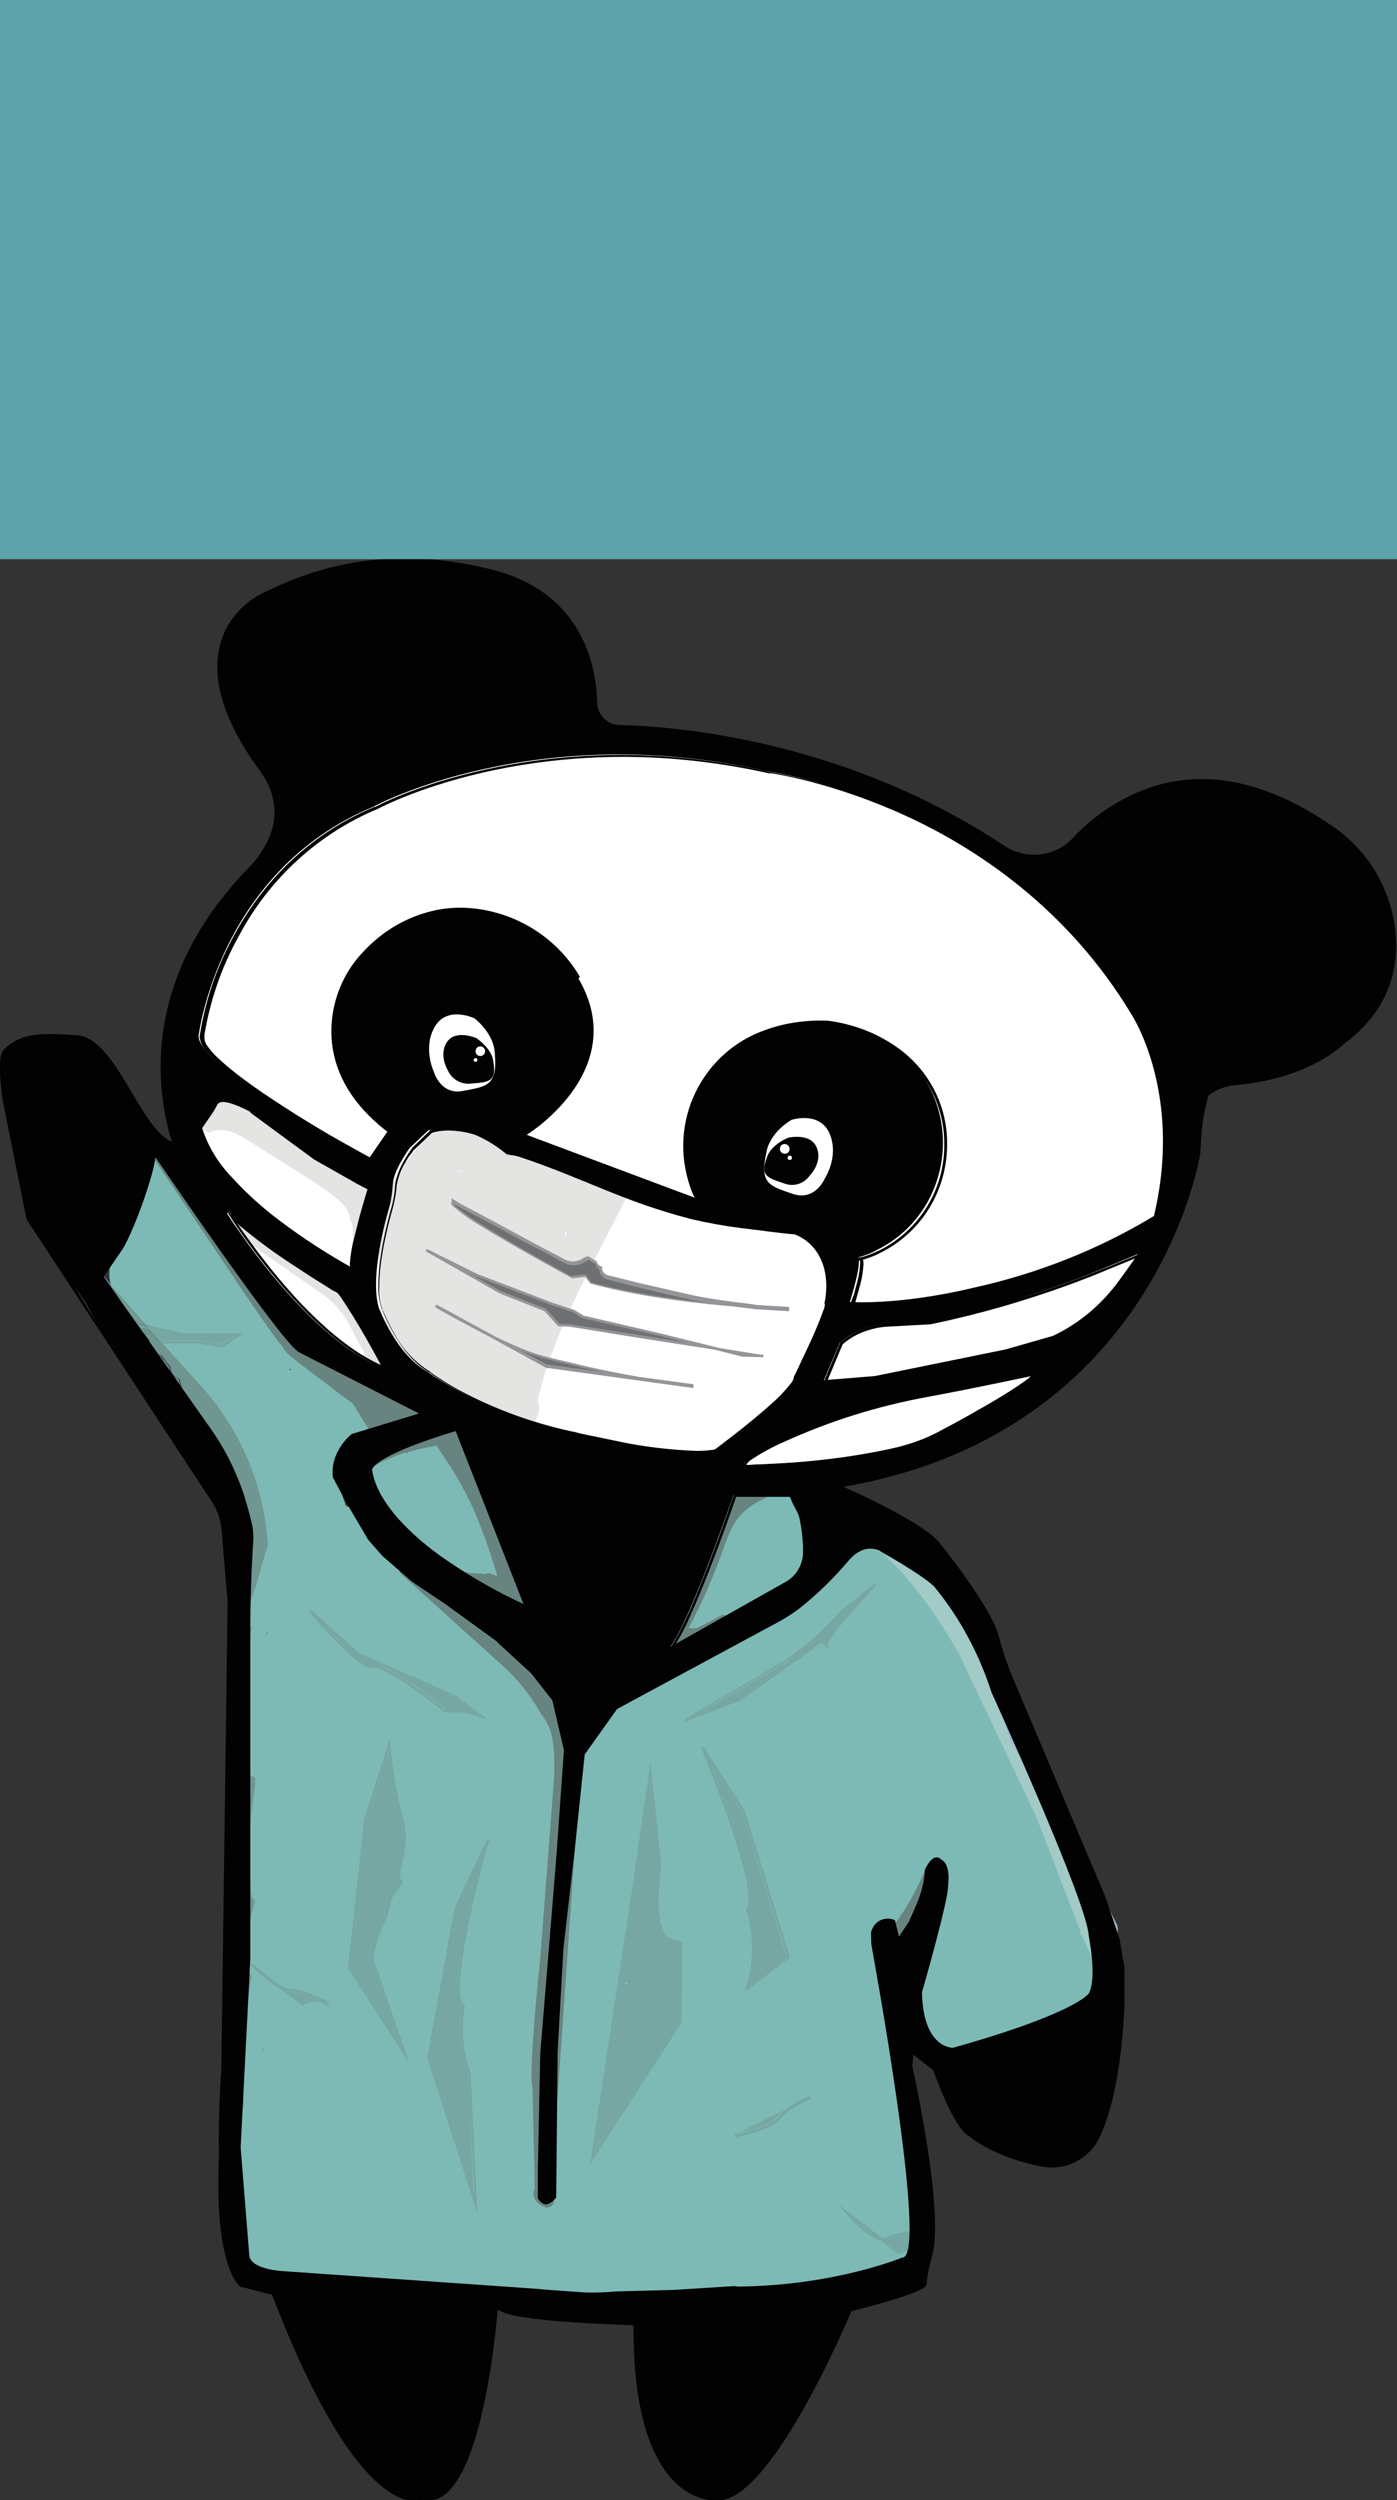 <?xml version="1.0" encoding="utf-8"?>
<!-- Generator: Adobe Illustrator 23.0.1, SVG Export Plug-In . SVG Version: 6.00 Build 0)  -->
<svg version="1.1" id="Camada_1" xmlns="http://www.w3.org/2000/svg" xmlns:xlink="http://www.w3.org/1999/xlink" x="0px" y="0px"
	 viewBox="0 0 289.1 517.3" style="enable-background:new 0 0 289.1 517.3;" xml:space="preserve">
<rect x="0" y="0" width="289.1" height="517.3" fill="#333333" stroke="none"/>
<style type="text/css">
	.st0{fill:#FFFFFF;}
	.st1{fill:#D3D4D4;}
	.st2{fill:#A1B4C7;}
	.st3{fill:#E4E4E3;}
	.st4{fill:#020202;}
	.st5{fill:#7EBAB5;}
	.st6{fill:#6C8C95;}
	.st7{fill:#709691;}
	.st8{fill:#687573;}
	.st9{fill:#688480;}
	.st10{fill:#6F7072;}
	.st11{fill:#939598;}
	.st12{fill:#76A7A2;}
	.st13{fill:#6C908B;}
	.st14{fill:#6A898F;}
	.st15{fill:#C7CCCB;}
	.st16{fill:#9AB4D0;}
	.st17{fill:#A2CAC7;}
	.st18{fill:#5CA4A9;}
</style>
<title>Pandamia_mobile1</title>
<g>
	<path class="st0" d="M84.9,516.9h18"/>
	<path class="st1" d="M86.3,518.3"/>
	<path class="st0" d="M191.9,442.1"/>
	<path class="st0" d="M269.4,186.6c-3.7-5.8-9.9-9.6-16.7-10.4c-4.8-0.5-9.6,0.1-14,1.8c-3.7,1.3-7.4,2.7-11,4.4
		c-2.1,0.9-4,2.2-5.6,3.7c-13.1-10.8-29.7-18.1-45.4-23.3l-2-0.7c-11.2-4.8-23.2-7.2-35.3-7c-6.1-2.3-12.6-3.1-19-2.4
		c-0.5-3.8-2.3-7.4-5.2-9.9c-0.4-0.3-0.7-0.7-1.1-1c-1.8-2.8-3.8-5.6-6-8.2c-3.7-4.1-8.5-7.1-13.9-8.3c-9.4-1.9-19.1-1.6-28.4,1
		c-12.1,3.6-16.8,16.8-11.2,27.6c2.1,4.1,5.3,6.8,8.7,9.5c0.8,0.6,1.5,1.3,2.2,2c-1.1,1.6-2,3.4-2.5,5.3c-0.2,0.7-0.3,1.4-0.4,2.2
		c-3.4,1.8-6.5,4-9.3,6.7c-3.2,3.2-5.5,7.2-6.5,11.7c-1.9,2.3-3.4,4.9-4.6,7.6c-3.2,6.7-4.1,14.3-2.5,21.6c0.1,0.5,0.2,1.1,0.4,1.6
		c0.1,0.2,0.1,0.4,0.1,0.7c0.1,0.5,0.2,1.1,0.3,1.5c-0.8,2.1-1.2,4.4-1.3,6.6c-0.1,3.9,0.7,7.7,2.3,11.3
		c3.4,16.4,14.1,30.8,24.6,43.6c2.5,3.1,7,4.7,10.8,5.2c4.1,0.7,8.4-0.1,12-2.2l0.1-0.1c3.5,1.7,7.1,3,10.9,3.9
		c1,0.2,1.9,0.4,2.9,0.6c8.1,6.4,18.5,9.3,28.8,7.9c6.5,1.4,13.1,2.2,19.6,3c10.9,1.3,22.6,3.2,33.2-0.8
		c11.3-4.3,21.1-11.1,30.4-18.8c5.1-4.2,9.7-8.9,14-14c3.7-3.2,6.7-7.1,8.7-11.5l0.3-0.5l-0.1-0.1c0.7-1.5,1.4-3,2-4.5
		c0.6-1.5,0.8-3.1,0.7-4.8c2.4-5.1,3.9-10.6,4.4-16.3c0.3-3,0.2-6-0.1-9c4.7-0.9,9.3-2.6,13.5-4.9c4.5-2.4,8.4-5.9,11.2-10.2
		C273.3,202.2,273.5,193,269.4,186.6"/>
	<path class="st2" d="M102.4,293c0.6,2,2.5,3.3,4.5,3.2h0.3c-1.6-1-3.2-2-4.6-3.2H102.4"/>
	<path class="st3" d="M116.9,256.1v-1.1c0.1,0,0.3-0.1,0.5-0.2C117.1,255.3,117,255.7,116.9,256.1 M93.6,242.8
		c0.6-0.3,1.3-0.5,1.9-0.6c0,0.1-0.1,0.1-0.1,0.2C94.8,242.4,94.2,242.5,93.6,242.8 M95,232.7h-0.7c-4.9,0.4-8,4.5-10.6,8.3
		c-1.7,2.3-3.1,4.9-4.2,7.6c-0.9,3.1-1.3,6.2-1.1,9.4c-0.1,6,0,12.3,2.2,18.1c1.9,5.2,5.7,9.4,10.6,12c3.6,1.7,7.2,3.1,10.9,4.4
		l0.2,0.5h0.2c1.5,1.2,3,2.2,4.6,3.2c3.6-0.2,5.1-3.8,4.2-6.6c3.4-14.6,11.3-27.7,17.9-41c0.8-1.6,0.1-3.5-1.5-4.2
		c-0.5-0.2-1-0.3-1.5-0.3c-0.3,0-0.7,0.1-1,0.2c-0.7-1.1-1.7-2.1-2.9-2.8c-4.5-2.6-9.9-2.5-14.8-3.9
		C103.3,236.5,99.6,232.8,95,232.7"/>
	<path class="st3" d="M46.7,227c-2-0.1-3.9,0.8-5.2,2.4c-0.6,0.8-0.6,1.9,0.1,2.7c-0.2,1,0.4,2,1.4,2.2h0.2c0.2,0,0.5-0.1,0.7-0.2
		c0.6-0.2,1.2-0.3,1.9-0.3c2.4,0,4.6,1.6,6.7,2.9c2.6,1.6,5.2,3.3,7.8,4.9c2.6,1.7,5,3.1,7.3,4.8s4.5,3.1,4.9,6
		c0,0.3,0.2,0.6,0.4,0.8c0.2,3.7,0.2,7.3,0.1,11c-0.1,1,0.7,1.8,1.7,1.9h0.2c1.1,0,1.9-0.8,2-1.8l0,0c0.1-4,0-8.1-0.1-12.1
		c1.4-2.4,0.6-5.6-1.4-7.5c-1.7-1.6-3.8-2.1-5.7-3.2c-2.2-1.2-4.2-2.8-5.7-4.8c-1.4-1.8-3.2-3.3-5.3-4.2c-2.3-1.2-4.4-2.7-6.6-3.9
		C50.3,227.6,48.5,227.1,46.7,227"/>
	<path class="st3" d="M50.6,252.2c-1.1,0.1-1.9,1.1-1.8,2.2c0.1,0.6,0.4,1.1,0.9,1.5c5.3,3.7,10.6,7.4,15.9,11.1
		c2.6,1.6,4.8,3.8,6.3,6.4c0.7,1.3,1.4,2.7,2.1,4c0.3,0.6,1.1,1.8,1.5,2.7c-0.6,0.7-0.5,1.8,0.3,2.4c0,0,0,0,0,0l0,0
		c0.1,0.1,0.2,0.2,0.3,0.2l0.3,0.2c0.3,0.2,0.7,0.3,1.1,0.3c0.3,0,0.6-0.1,0.9-0.3c2.5-1.9,0.6-4.3-0.6-6.5
		c-1.7-3.3-3.2-6.9-5.9-9.5c-2.7-2.6-6.5-4.8-9.7-7c-3.5-2.5-7.1-4.9-10.6-7.4C51.3,252.2,51,252.1,50.6,252.2"/>
	<path class="st4" d="M83.3,371.7c-1.1,1.7-2.1,3.3-3.3,4.9c-0.7,1-1.4,2.1-2.1,3c-0.3-0.6-0.4-1.2-0.6-1.5
		c-0.6-1.2-1.1-2.4-1.7-3.7c-1.1-2.5-2.1-5.2-3-7.8c-1.2-3.3-6.5-1.9-5.3,1.5c1.2,3.2,2.4,6.4,3.8,9.6c1.1,2.4,2,6.4,4.4,7.9
		c2.6,1.7,4.9-0.6,6.5-2.5c2.2-2.7,4.2-5.6,6.1-8.6C89.9,371.4,85.2,368.6,83.3,371.7"/>
	<path class="st5" d="M226.2,400.5c0-1.2-0.1-2.3-0.3-3.5c-0.7-3.8-2.1-7.4-4-10.7c-0.9-2.7-1.8-5.4-2.7-8.1c-1.1-3.1-2.5-6-4.2-8.8
		c-1.8-2.9-3.9-5.5-5.3-8.6c-2.8-6.1-3.6-13-6.2-19.2c-2.3-5.8-5.9-11-10.6-15.2c-4.4-3.5-10.1-6.4-15.9-6.3c-2.6,0-4.9,1.4-6.1,3.7
		c-1.4,2.6-3.2,4.9-5.4,6.8c-5,4.3-11.4,6.6-17.6,8.9c-0.8,0.3-1.5,0.6-2.3,0.9l0.8-3.5c0.8,0,1.5-0.2,2.1-0.7c2.7-2.2,6.7-2,10-2.8
		c2.9-0.5,5.6-2,7.6-4.2c2.3-2.9,2.1-6.5,2-10.1c0-2.1,0-4.2-0.2-6.4c0-1.6,0-3.1-1.2-4.3c-2.1-2.3-7-1.1-9.7-1.1
		c-3.4,0.1-6.8,0-9.2,2.9c-1.9,2.3-2.3,5.5-2.9,8.4c-2.5,4-4.3,8.4-5.4,12.9c-0.2,0.9,0,1.8,0.6,2.5c-0.4,1.2-0.7,2.4-1.1,3.6
		c-0.4,1.2,0.1,2.4,1.2,3c0.2,0.6,0.6,1.1,1.1,1.4c-2,0.9-4.1,1.8-6,2.9c-2.9,0.3-5.7,2.4-7.8,5.1c-1.4,1.1-2.8,2.3-4.1,3.5
		c-0.1,0-0.1,0-0.2,0c-2.9-0.6-5.8-1.3-8.6-2.1c-0.4-4.5-3.9-8.9-7.3-11.9c-0.5-0.5-1-0.9-1.5-1.3c1.5,0.5,3.1-0.2,3.7-1.7
		c0.2-0.5,0.2-1.1,0.1-1.6c-0.4-2.2-0.6-4.4-0.6-6.6c0.1-0.6,0.1-1.3,0.1-1.9c0-1.5-1.2-2.7-2.7-2.7c0,0,0,0,0,0h-0.3v-2.7
		c0-1.4-1.2-2.6-2.6-2.6c0-1.4,0-2.9-0.1-4.3c0-1.3-0.9-2.4-2.2-2.6c0-1.5,0-3-0.2-4.5c0-1.5-1.3-2.7-2.8-2.7c0,0,0,0,0,0
		c-0.3,0-0.5,0-0.8,0.1c-0.1-0.1-0.2-0.1-0.3-0.1c0-0.2,0-0.3-0.1-0.5c-0.1-1-0.3-2-0.4-3c0-0.2-0.1-0.4-0.2-0.6v-1.4
		c0-1.5-1.2-2.7-2.7-2.7c0,0,0,0,0,0l0,0c-0.2,0-0.5,0-0.7,0.1l0,0c-0.5-1-1.5-1.5-2.5-1.3c0.3-0.6,0.3-1.3,0.1-1.9
		c-0.8-3-3.4-4.2-6.4-4.2c-1.1,0-2.2,0-3.3-0.2c-0.3-0.1-0.7-0.2-1.1-0.3c-0.1,0-0.2-0.1-0.2-0.1l-0.4-0.2c-1.7-0.9-3.3-1.8-4.9-2.8
		c-3.3-1.9-6.6-3.8-9.8-5.8c-3.2-2.2-6-5-8.1-8.2c-2.2-3-4.3-6.1-6.5-9.2c-1.9-2.7-3.6-5.7-6-8c-0.6-2.8-2.3-5.3-4.8-6.7
		c-1.2-2.8-2.5-5.5-4-8.2c-0.8-1.3-2.5-1.7-3.8-0.9c-0.6,0.4-1,0.9-1.2,1.6c-0.7,3.2-1.5,6.3-2.5,9.4c-1.8,1.7-2.7,4.1-2.6,6.6l0,0
		c-1.1,2.1-1.9,4.3-2.3,6.5c-0.2,1.7,0,3.4,0.8,4.9c0,0.9,0.5,1.7,1.2,2.1c0.3,0.5,0.7,0.9,1,1.4c0.2,0.9,0.8,1.7,1.7,2.1
		c1.2,1.5,2.4,3,3.6,4.5c0.1,0.4,0.2,0.8,0.2,1.1c0.3,1,1.1,1.8,2.2,2l0.6,0.7c0.4,0.6,0.8,1.1,1.3,1.7c0.1,0.2,0.1,0.4,0.1,0.6
		c0.2,0.8,0.8,1.5,1.6,1.8c0,0,0.1,0.2,0.2,0.2c0.4,1.7,0.9,3.3,1.4,4.9v0.8c0,0.8,0.3,1.6,1,2.1c0.3,0.7,0.6,1.5,0.8,2.2
		c0.3,0.7,0.9,1.3,1.7,1.7v1.5c0,1.5,1.2,2.7,2.7,2.7c0,0,0,0,0,0l0,0c0.5,0,1-0.1,1.5-0.4c1.2,2.7,2.2,5.4,3,8.2
		c-0.8,0.5-1.2,1.4-1.1,2.3c1.6,15.3,2.6,30.7,3.1,46c0.2,7.7,0.2,15.4,0.2,23.1c-0.1,1.9,0.4,3.8,1.4,5.5
		c-6.1,10.4-6.9,23.4-5.7,35.1c0.8,8,1.9,13.3,2.5,20.9c-0.6,3.7-0.8,7.5-0.4,11.2c0.6,5.9,1.4,13.3,6.4,17.2c3,2.3,6.4,2.5,10,2.9
		l8.2,0.8c5.3,0.5,10.5,0.9,15.8,1.3c21.6,1.4,43.3,1.7,64.9,0.7h0.3c0.5,0.3,1.1,0.2,1.5-0.1h1.8c0.5,0.3,1.1,0.3,1.6-0.1
		c6.8-0.3,14-1,19.9-4.1c1.7,0.2,3.4,0,4.9-0.7c4.6-1.9,6.6-6.6,5.6-11.5c-1-4.8-1.9-9.5-2.6-14.2c-0.8-5.2-1.2-7.7-1.8-12.8
		c-1-9.2-1.7-18.5-1.8-27.8c1.9-1.3,3.8-2.7,5.5-4.2c1-0.9,2-1.8,2.9-2.8c0.3,0.2,0.6,0.4,0.9,0.6c-0.3,0.7-0.5,1.4-0.7,2.1
		c-0.9,3.4-1.4,6.8-1.7,10.2c-0.2,3-0.6,6.7,0.6,9.6c2.3,5.6,10.2,5.8,15.1,4.9c6.2-1.2,11.9-4.1,16.6-8.4
		C228,412.3,228,406.7,226.2,400.5 M59.9,283.6c0.1-0.1,0.1-0.3,0.1-0.4c0.1,0,0.2,0.2,0.3,0.2C60.2,283.4,60,283.5,59.9,283.6
		 M75.6,314.4c-0.5-0.3-1-0.5-1.5-0.6l-1.1-1.4c-0.4-0.4-0.9-0.7-1.4-0.8l-0.7-2c-0.1-0.4-0.2-0.8-0.4-1.2c0.7-0.1,1.4-0.6,1.8-1.2
		c0.6-1,1.2-2.1,1.8-3.1c0,3.4,0.6,6.9,1.8,10.1C75.8,314.2,75.7,314.2,75.6,314.4 M88,296.9c-0.1,0.3-0.2,0.7-0.2,1.1
		c-0.7-0.1-1.4,0.1-2,0.5c-0.8,0.3-1.3,1-1.5,1.8v0.5c-0.1-0.3-0.2-0.6-0.3-0.8c-0.7-1.6-2.5-2.3-4.1-1.7c0.6-1.2,1-2.5,1.2-3.9
		c0.3,0.1,0.7,0.1,1,0.1c0.4,0,0.9,0,1.3,0c0.6-0.1,1.3-0.1,1.9,0c0.4,1.2,1.6,2,2.9,1.9C88.3,296.6,88.2,296.8,88,296.9
		 M95.4,332.6c-0.1-1.4-0.3-2.8-0.4-4.2c0.7,0.3,1.5,0.4,2.2,0.2h0.1v0.3c0.2,0.9,0.9,1.6,1.8,1.8c0.1,0.4,0.2,0.8,0.3,1.3
		c0.4,1.4,1.8,2.3,3.2,1.9c0.3-0.1,0.6-0.2,0.8-0.4l0.3,0.2c0.1,0.9,0.3,1.9,0.4,2.8c0.1,0.4,0.2,0.7,0.4,1.1
		C101.7,335.4,98.6,333.8,95.4,332.6 M130.1,410.5c-0.1,0.1-0.1,0.1-0.2,0.1l0,0c-0.4-0.1-0.6-0.3,0.4-0.3
		C130.2,410.4,130.2,410.5,130.1,410.5"/>
	<path class="st6" d="M47.8,428.1v0.4l0,0C47.7,428.4,47.7,428.3,47.8,428.1 M48.5,316.9L48,398c0.8-3.8,2.2-7.5,4-10.9
		c-0.1-0.8-0.1-1.6-0.1-2.4c-0.5-1.3-0.7-2.7-0.7-4.2c0-7.7,0-15.4-0.2-23.1C50.6,343.9,49.7,330.4,48.5,316.9 M15.8,264.3l4.5,6.3
		l27.8,43.1c0-0.8-0.2-1.6-0.2-2.3c-0.1-0.9,0.3-1.8,1.1-2.3c-0.8-2.8-1.8-5.5-2.9-8.2c-0.4,0.3-1,0.4-1.5,0.4
		c-1.5,0-2.7-1.1-2.7-2.5c0,0,0,0,0,0l0,0v-1.7c-0.8-0.3-1.3-0.9-1.7-1.7c-0.3-0.7-0.6-1.4-0.8-2.2c-0.6-0.5-1-1.3-1-2.1v-0.8
		c-0.5-1.6-1-3.3-1.4-4.9c-0.1,0-0.1-0.2-0.2-0.2c-0.8-0.3-1.5-1-1.7-1.8c0-0.2,0-0.4-0.1-0.6c-0.4-0.6-0.8-1.1-1.3-1.7
		c-0.2-0.2-0.4-0.5-0.6-0.7c-1-0.2-1.9-0.9-2.2-1.9c-0.1-0.4-0.2-0.8-0.2-1.1l-1.3-1.7c-0.8-0.5-1.6-1-2.4-1.6l0.2-0.2l-0.2,0.2
		l-1.1-0.8l2,0.4l-0.7-0.9c-0.9-0.4-1.5-1.2-1.7-2.1c-0.3-0.4-0.7-0.9-1-1.4c-0.7-0.5-1.2-1.2-1.2-2.1l-2.3-2.7L15.8,264.3"/>
	<path class="st6" d="M47.8,428.6L47.8,428.6l-0.3,28.8l2.8,6.6v-1.9c-0.3-1.2-0.6-2.4-0.8-3.7c-0.7,0.2-1.5-0.3-1.7-1c0,0,0,0,0,0
		l0,0c-0.1-0.2-0.1-0.4,0-0.6c0.4-1.3,0.7-2.5,1.2-3.8c-0.3-3.7-0.1-7.4,0.5-11C49.1,437.1,48.5,433.1,47.8,428.6"/>
	<path class="st7" d="M50.5,457.5c-0.1,0.1-0.1,0.2-0.2,0.3c-0.2,0.3-0.4,0.4-0.7,0.6c0.2,1.2,0.4,2.5,0.8,3.7
		C50.3,460.6,50.3,459,50.5,457.5 M54,425.3c0,0.3-0.1,0.6-0.2,0.9c0.1-0.1,0.1-0.3,0.2-0.4V425.3 M52.1,387
		c-1.9,3.4-3.2,7.1-4.1,11l-0.2,30.2c0,0.2,0.1,0.3,0.1,0.4c0.6,4.4,1.2,8.5,1.6,13.4c-0.6,3.6-0.8,7.3-0.5,11
		c0.4-1.3,0.8-2.6,1.3-3.9c-0.6,0.1-1.2-0.4-1.3-1c0,0,0,0,0,0l0,0c0-0.1,0-0.2,0-0.3c0.6-4,1.1-8.1,1.9-12c0-2.2-0.1-4.4,0-6.6
		c-0.6-0.3-0.9-0.9-0.8-1.6c0.9-6.4,1.8-12.8,2.6-19.3c-0.2,0.1-0.5,0.2-0.7,0.2c-0.6,0.1-1.2-0.4-1.2-1c0,0,0,0,0,0l0,0
		c0-0.1,0-0.2,0-0.3c0.5-4.7,1.4-9.4,2.5-13.9c-0.5-0.2-0.8-0.7-0.8-1.2C52.3,390.4,52.2,388.7,52.1,387 M54.8,338.8
		c0,0.1,0,0.2,0,0.3c0-0.1,0-0.1,0-0.1V338.8 M29.6,275.6l1.3,1.7c0.1,0.4,0.2,0.8,0.2,1.1c0.3,1,1.2,1.8,2.2,1.9l0.6,0.7
		c0.4,0.6,0.8,1.1,1.3,1.7c0.1,0.2,0.1,0.4,0.1,0.6c0.2,0.9,0.8,1.6,1.7,1.8c0,0.1,0.1,0.1,0.2,0.2c0.4,1.7,0.9,3.3,1.4,4.9v0.8
		c0,0.8,0.3,1.6,1,2.1c0.3,0.7,0.6,1.5,0.8,2.2c0.3,0.7,0.9,1.3,1.7,1.7v1.5c0,1.5,1.1,2.6,2.6,2.7c0,0,0,0,0,0h0.1
		c0.5,0,1-0.1,1.5-0.4c1.2,2.7,2.1,5.4,2.9,8.2c-0.8,0.5-1.2,1.4-1.1,2.3c0,0.8,0.2,1.6,0.2,2.3l0.3,0.6v2.7
		c1.3,13.5,2.1,27,2.5,40.6c0.2,7.7,0.2,15.4,0.2,23.1c0,1.4,0.2,2.8,0.7,4.2c-0.1-4.9,0.3-9.8,1.1-14.6c0-0.8,0-1.7,0.1-2.5H53
		c-0.7,0-1.3-0.5-1.3-1.2c0,0,0,0,0,0l0,0v-0.1c0-3.9,0.1-7.8,0.3-11.7c-0.4-0.2-0.6-0.7-0.7-1.1c-0.4-5.7,0-11.5,1.2-17.2
		c-0.2,0.2-0.5,0.2-0.7,0.2c-0.8,0-1.4-0.5-1.5-1.3c0-0.3,0-0.5,0.2-0.8c2.3-3.6,3.2-7.7,4.4-11.8v-0.1c0-12.9-4.8-25.4-13.4-35.1
		l-9.3-10.4C31.1,276.7,30.3,276.2,29.6,275.6 M23.3,267.3c0,0.8,0.5,1.6,1.2,2c0.3,0.5,0.7,0.9,1,1.4c0.2,0.9,0.8,1.7,1.7,2.1
		l0.7,0.9l1.4,0.3L23.3,267.3"/>
	<path class="st6" d="M53,468.9c0,0.1-0.2,0.3-0.2,0.4c0,0.1-0.1,0.2-0.2,0.2l0.4,1L53,468.9"/>
	<path class="st8" d="M53.2,468.5c-0.1,0.1-0.1,0.3-0.2,0.4v1.8l0.2-0.4c-0.2-0.3-0.3-0.7-0.2-1C53.1,469,53.1,468.8,53.2,468.5"/>
	<path class="st6" d="M47.2,424v4.5h0.6v-0.4C47.6,426.9,47.4,425.5,47.2,424 M20.8,264.4l0.2-0.2l0,0L20.8,264.4 M14.8,263.7
		L20,271l28,43.4l-0.6,86.4c0.2-0.9,0.4-1.9,0.6-2.8l0.6-81.1c-0.1-1.1-0.2-2.1-0.3-3.2l-27.8-43.1l-4.5-6.3l5.1,0.2l2.3,2.7v-0.1
		c-0.2-0.4-0.4-0.9-0.5-1.4l-1.5-1.8h-0.1L14.8,263.7"/>
	<path class="st6" d="M47.8,428.6h-0.5l-0.2,28.9l3.3,8v-1.4l-2.8-6.6L47.8,428.6"/>
	<path class="st7" d="M54.7,423.1c-0.2,0.6-0.3,1.1-0.5,1.6c-0.1,0.2-0.1,0.4-0.2,0.6v0.6c0.2-0.4,0.4-0.9,0.6-1.3L54.7,423.1
		 M48,398c-0.2,0.9-0.4,1.9-0.6,2.8L47.3,424c0.2,1.4,0.3,2.8,0.6,4.1L48,398 M55.1,337.6c0,0.4-0.1,0.7-0.2,1.1v0.2
		c0.1-0.3,0.3-0.6,0.4-0.8l0.2-0.2v-0.2C55.3,337.8,55.2,337.7,55.1,337.6 M48.2,313.7c0.1,1.1,0.2,2.1,0.3,3.2v-2.7L48.2,313.7
		 M32.2,277.2l9.3,10.4c8.6,9.6,13.4,22.1,13.4,35.1v0.1c0.2-0.6,0.3-1.2,0.6-1.7c-0.4-12.5-5.2-24.5-13.5-33.9l-8.4-9.3
		C33,277.6,32.6,277.4,32.2,277.2 M22.8,265.7c0.2,0.4,0.3,0.9,0.5,1.4v0.1l6.1,6.8l0.9,0.2L22.8,265.7"/>
	<path class="st6" d="M52.6,469.6c-0.1,0.1-0.3,0.2-0.4,0.3L53,472v-1.4L52.6,469.6"/>
	<path class="st8" d="M53.2,470.3l-0.2,0.4l-0.1-0.2v1.4l0.1,0.1l0.3-0.7v-0.1c0-0.2,0.1-0.4,0.2-0.6L53.2,470.3"/>
	<path class="st9" d="M82.8,325.1l21.8,19.6c2.4,2.2,4.5,4.6,6.2,7.3c0.7,1.1,1.3,2.2,2.1,3.3c1,1.5,1.7,3.2,1.9,5
		c0.2,1.2,0.3,2.5,0.3,3.7v3.2l-2.9,37.8c0,0-2.4,22.6-1.7,26.7l0.5,22.5l2.6,0.7l7.1-102"/>
	<path class="st9" d="M82.6,325.3l21.7,19.6l0.2,0.2c2.3,2.1,4.3,4.5,6,7.1c0.7,1.1,1.3,2.2,2.1,3.3c1,1.5,1.6,3.1,1.8,4.9
		c0.2,1.2,0.3,2.4,0.3,3.7v3.2l-2.9,37.9l0,0c0,0-1.8,16.6-1.8,24c0,0.9,0,1.9,0.2,2.8l0.3-0.1h-0.3l0.5,22.7l3.2,0.8l7.1-102.2
		l-0.6-0.1l-7.1,101.6l-2.1-0.6l-0.5-22.3l0,0c-0.1-0.9-0.2-1.8-0.2-2.7c0-3.7,0.4-9.6,0.9-14.7c0.2-2.5,0.4-4.9,0.6-6.5l0.3-2.7
		l0,0l2.9-37.9v-3.2c0-1.3-0.1-2.5-0.3-3.8c-0.2-1.8-0.9-3.6-1.9-5.1c-0.8-1-1.4-2.1-2-3.2c-1.8-2.7-3.9-5.2-6.3-7.4l-21.7-19.6
		L82.6,325.3L82.6,325.3z"/>
	<path class="st9" d="M57.3,464.7c-0.3-1.4-2.1-1.2-2.6-0.1l-0.2-0.2c-0.2-0.3-0.6-0.4-0.9-0.4c-0.4-0.7-1.3-0.9-1.9-0.5
		c-0.7,0.4-0.9,1.3-0.5,1.9v0.1c-0.5,1.3,0,2.8,1.3,3.4c0.3,0.1,0.6,0.1,0.9,0.1c0.2,0.1,0.4,0.2,0.6,0.2c-0.8,1.6,1.6,2.9,2.4,1.3
		C57.4,468.8,57.7,466.7,57.3,464.7z"/>
	<path class="st9" d="M113.8,453.9L113.8,453.9c-0.1-0.1-0.1-0.2-0.2-0.3l-0.7-0.8c-0.3-0.3-0.7-0.4-1.1-0.4c-0.4,0-0.7,0.2-1,0.4
		c-0.3,0.3-0.4,0.6-0.4,1c0,0.1,0,0.2,0,0.3c0,0.2,0.1,0.5,0.2,0.7c0.4,0.9,1.3,1.6,2.3,1.9c0.7,0.2,1.5-0.3,1.7-1
		C114.9,455,114.5,454.2,113.8,453.9L113.8,453.9z"/>
	<path class="st5" d="M58.1,462c-0.3,0-0.6,0.1-0.9,0.2c0.1-0.2,0.1-0.3,0.1-0.4c0.1-0.4,0-0.8-0.2-1.1c0-0.9,0-1.8,0.1-2.8
		c0.1-1.4-1.7-1.7-2.4-0.8c0-1.9,0.1-3.8,0-5.7c0-0.4-0.2-0.8-0.6-1.1c0.8-2.5,2.1-4.9,2.8-7.4c0.7-2.7,1.2-5.5,1.5-8.3
		c0-0.8-0.7-1.4-1.5-1.4c-0.5,0-0.9,0.3-1.1,0.6c-0.6,1.3-1.2,2.7-1.7,4c0.4-2,1-4,1.7-5.9c1.2-2.8,2-5.3,1.6-8.4
		c-0.2-1.2-2-1.3-2.5-0.3c-0.5,0.9-0.9,1.8-1.3,2.8c0.1-0.5,0.2-1.1,0.3-1.6c0.9-3.5,2.7-6.6,3.5-10.2c0.7-3.5,0.7-7.1-0.1-10.6
		c-0.2-0.6-0.8-1.1-1.4-1l2.1-15.2c0.1-0.7-0.3-1.3-0.9-1.6c0.9-17.2,1.7-34.5,1.2-51.6c-0.9-0.7-1.6-1.6-1.9-2.7
		c-0.1,0-0.1,0-0.2,0c0.6-2.1,1.4-4.1,2.2-6.1c0.3-0.8-0.1-1.7-0.9-2c0,0,0,0,0,0l0,0c-0.1-0.1-0.3-0.1-0.4-0.1
		c0.5-1.9,1.2-3.7,2.1-5.5c0.8-1.6-1.5-3-2.4-1.4c-3,5.7-3.2,12.5-6.7,18c-0.8,1.3,0.9,2.5,2,1.8c-1.2,5.7-1.6,11.5-1.2,17.3
		c0.1,0.4,0.3,0.8,0.7,1.1c-0.2,3.9-0.3,7.8-0.3,11.7c0,0.7,0.5,1.3,1.2,1.3h0.2c0,0.8,0,1.7-0.1,2.5c-1.2,7.2-1.4,14.6-0.7,21.9
		c0.1,0.5,0.4,1,0.8,1.2c-1.2,4.6-2.1,9.2-2.6,13.9c-0.2,1.2,1.1,1.6,1.9,1.2c-0.9,6.4-1.8,12.8-2.6,19.3c-0.1,0.6,0.2,1.3,0.8,1.6
		c0,2.2,0.1,4.4,0.1,6.6c-0.9,3.9-1.4,8-1.9,12c-0.1,0.8,0.6,1.3,1.3,1.3c-0.8,2.5-1.7,5.1-2.4,7.6c-0.2,0.8,0.3,1.5,1.1,1.7
		c0.6,0.1,1.2-0.1,1.5-0.6c0.1-0.1,0.1-0.2,0.2-0.3c-0.2,3.7-0.1,7.4-0.2,11.1c-0.1,1.4,1.8,1.8,2.6,0.7c0.2-0.2,0.3-0.5,0.4-0.8
		c-0.1,0.2-0.1,0.5-0.1,0.7c-0.1,0.5,0.1,1,0.5,1.3c0,0.2-0.1,0.4-0.2,0.6c-0.4,1.7,2.3,2.5,2.6,0.7c0.1-0.5,0.3-1.1,0.4-1.6
		c0.4,0.1,0.9,0,1.2-0.4c1.4-1.4,2.3-3.1,2.8-5c0.2-1.3-0.6-2.6-2-2.9H58 M55.2,338.1c-0.2,0.3-0.3,0.6-0.4,0.9
		c0.1-0.5,0.2-0.9,0.3-1.4c0.2,0.1,0.4,0.1,0.6,0.1C55.5,337.8,55.3,338,55.2,338.1"/>
	<path class="st9" d="M108.2,323.1c-1.3-3.7-2.8-7.3-4.5-10.8c-1.2-2.5-2.6-5-4-7.4c-1.4-3.9-3.2-8.5-7-9.4c-0.5-0.4-1-0.7-1.6-1
		c-0.7-0.4-1.6-0.1-2,0.6c-0.1,0.2-0.2,0.4-0.2,0.6c-0.1,0-0.2,0.1-0.2,0.2h-0.1c-5.4,1-10.9,2.3-14.6,6.5c-1,1.1,0.3,3.2,1.7,2.1
		c4.4-3.2,9.5-4.5,14.7-5.4c1,1.8,2.3,3.5,3.4,5.3c2,3.3,3.8,6.7,5.2,10.3c1.5,3.7,2.8,7.5,3.9,11.4c-0.4-0.2-0.9-0.3-1.3-0.5
		c-0.4-0.2-0.8-0.1-1.2,0.1c-1-0.1-2-0.2-3-0.2l-3.6-0.8c-1.4-0.3-2.6,1.8-1.1,2.5c1.1,0.5,2.3,0.8,3.5,0.8c2.7,0.7,5.4,1.6,8,2.7
		c0.4,1.6,0.8,3,1.2,4.6c0.3,0.7,1.1,1.1,1.8,0.8c0.6-0.2,1-0.9,0.9-1.5c-0.1-0.4-0.3-0.9-0.4-1.4c0.5,0.5,1.4,0.5,1.9-0.1
		c0.2-0.2,0.3-0.4,0.3-0.6C110.9,329.7,109.2,326.2,108.2,323.1z"/>
	<path class="st9" d="M160,305.6c-1.9,0.5-3.8,1.2-5.6,2.1c-2.6,1.1-4.7,3-6.1,5.4c-0.4,0.6-0.2,1.4,0.4,1.8l0,0
		c0.1,0.1,0.2,0.1,0.3,0.1c-1,2.1-1.7,4.4-2.5,6.5c-2,5.5-4.5,10.8-7.3,15.9c-0.1,0-0.2,0-0.3,0c-0.8,0.1-1.4,0.9-1.3,1.8
		c0,0.2,0.1,0.4,0.2,0.6l-1.2,2c-0.3,0.7,0,1.5,0.7,1.8c0.6,0.3,1.3,0.1,1.7-0.5c0.3-0.6,0.7-1.2,1-1.7c1.5-0.5,3-1.1,4.5-1.7h2.8
		c0.8,0,1.4-0.6,1.4-1.4l0,0l0,0c0-0.2,0-0.3-0.1-0.5l2.1-1.2c0.6-0.4,0.8-1.3,0.3-1.9c-0.4-0.5-1.1-0.7-1.7-0.5
		c-1.7,1-3.5,1.9-5.3,2.7h-1.5c1.9-3.6,3.7-7.4,5.2-11.2c1.2-2.8,2.1-5.8,3.3-8.6c1.5-3.6,3.9-5.5,7.3-7.1c0.2-0.1,0.3-0.2,0.4-0.3
		c0.3-0.2,0.5-0.3,0.7-0.4c0.9-0.6,2.3-1.3,2.2-2.6c-0.1-0.7-0.7-1.3-1.5-1.2L160,305.6z"/>
	<path class="st9" d="M191.2,387.4c-1.5,3.6-3.4,7.1-5.7,10.2c-0.1,0.1-0.2,0.3-0.3,0.4c-0.6,0.7-1.1,1.5-1.7,2.2l-0.1,0.1
		c-0.4,0.3-0.4,0.9-0.2,1.3c0.2,0.7,0.9,1.1,1.6,0.9c0,0,0,0,0,0l0,0c0.2-0.1,0.4-0.2,0.5-0.3h0.1c0.8-0.7,1.5-1.5,2.1-2.3
		c1-0.6,1.8-1.5,2.3-2.7c0.7-1.3,1.8-2.4,2.3-3.8c0.2-0.2,0.4-0.3,0.6-0.5c0.6-0.5,0.8-1.5,0.3-2.1c-0.1-0.1-0.2-0.2-0.3-0.3
		c0.3-0.8,0.7-1.6,1-2.3C194.5,386.6,191.8,385.8,191.2,387.4z"/>
	<path class="st9" d="M31.9,239.3l17.9,26.6c0,0,8.6,12.7,10.5,14.4s12.9,9.9,12.9,9.9l3.5,5.6l11.5-1.5l-5.4-8.6l-18.3-10.3
		l-12.6-16.3L31.9,239.3z"/>
	<path class="st9" d="M31.9,239.3l-0.2,0.2l17.9,26.6c0,0,2.1,3.2,4.5,6.6c1.2,1.7,2.4,3.4,3.5,4.9c0.6,0.7,1.1,1.3,1.4,1.9
		c0.3,0.4,0.7,0.7,1.1,1.1c1,0.8,4.2,3.3,7.2,5.5c2.9,2.3,5.7,4.3,5.7,4.3l0.2-0.2l-0.2,0.2l3.6,5.8l12.1-1.6l-5.7-9l-18.4-10.3
		L52,258.9l-19.9-19.8l-0.4,0.3L31.9,239.3l-0.2,0.2l19.9,19.7l12.6,16.4l18.4,10.3l5.2,8.2L77,295.6l-3.5-5.5l0,0l-1.8-1.3
		c-1.6-1.2-4-3-6.2-4.7c-2.2-1.7-4.2-3.2-4.9-3.8c-0.4-0.3-0.7-0.7-0.9-1.1c-1.4-1.7-3.8-5.1-5.8-8c-1-1.4-1.9-2.8-2.6-3.8l-1.1-1.6
		l-18-26.7L31.9,239.3l-0.2,0.2L31.9,239.3z"/>
	<polygon class="st10" points="88.2,258.7 98.7,263.9 114.4,269.8 118.7,271.3 120.7,272.4 136.6,276.1 153.7,280.4 158,280.6 
		132.7,276.6 118,274.3 115.6,274.2 112.9,271.1 103.5,267.4 	"/>
	<polygon class="st11" points="88.2,258.7 88.1,258.9 98.6,264.1 114.4,270.1 118.6,271.5 120.5,272.7 136.6,276.4 153.6,280.7 
		158,280.8 158,280.4 132.8,276.3 118,274 115.8,273.9 113,270.8 103.6,267.1 88.3,258.4 88.2,258.7 88.1,258.9 88.2,258.7 
		88.1,258.9 103.4,267.6 112.7,271.3 115.5,274.4 117.9,274.5 132.7,276.9 157.9,280.8 158,280.6 158,280.3 153.7,280.1 
		136.7,275.9 120.8,272.2 118.8,271 114.5,269.6 98.8,263.6 88.3,258.4 88.1,258.9 	"/>
	<path class="st10" d="M93.6,248.7c0,0,21.8,11.8,23.7,12.6c1.3,0.4,2.8,0.2,3.9-0.6l0.7-0.3l1.5,1c0,0,0.3,0.9,0.9,1.1
		c0,0-0.3,1.2,1.2,1.8c0,0,12.2,3.2,17.9,4.3c5.7,1.1,13.2,1.9,13.2,1.9l6.7,0.4c0,0-23.4-0.7-41-5.4l-1.1-1.5l-2.8,0.3
		C118.5,264.3,93.3,250.6,93.6,248.7z"/>
	<path class="st11" d="M93.6,248.7l-0.1,0.2c0,0,5.4,2.9,11.1,5.9c2.8,1.6,5.7,3.1,8.1,4.3c1.2,0.6,2.1,1.2,2.9,1.6
		c0.8,0.4,1.3,0.7,1.6,0.8c0.5,0.2,0.9,0.3,1.4,0.3c1,0,1.9-0.3,2.8-0.9l-0.2-0.2l0.1,0.3l0.6-0.3l1.4,0.9l0.2-0.2l-0.3,0.1
		c0.1,0.2,0.2,0.4,0.3,0.6c0.2,0.3,0.5,0.6,0.8,0.8l0.1-0.3h-0.3c0,0.1,0,0.2,0,0.3c0,0.3,0.1,0.6,0.3,0.9c0.3,0.4,0.7,0.7,1.2,0.9
		l0,0c0,0,12.2,3.2,17.9,4.3c5.7,1.1,13.1,1.9,13.1,1.9l0,0l6.7,0.4v-0.6c0,0-0.4,0-1.1,0c-4.7-0.2-24.6-1.2-39.9-5.4l-0.1,0.3
		l0.2-0.2l-1.2-1.7l-3,0.3v0.3l0.1-0.2l-1.1-0.6c-2.4-1.3-8.3-4.6-13.7-7.8c-2.7-1.6-5.2-3.2-7.1-4.4c-0.8-0.5-1.5-1.1-2.2-1.7
		c-0.2-0.2-0.4-0.4-0.6-0.6c0-0.1-0.1-0.1-0.1-0.2v-0.1L93.6,248.7l-0.1,0.3L93.6,248.7l-0.3,0v0.1c0,0.1,0,0.2,0.1,0.3
		c0.1,0.2,0.3,0.5,0.6,0.7c1.7,1.4,3.5,2.7,5.4,3.8c7.4,4.6,18.9,10.8,18.9,10.8v0.1l2.8-0.3l1.1,1.4h0.1c17.6,4.8,41,5.4,41,5.4
		v-0.6l-6.7-0.4l0,0l-1.3-0.2c-2.4-0.3-7.7-0.9-11.9-1.8c-2.8-0.6-7.3-1.7-11-2.5c-1.9-0.5-3.6-0.9-4.8-1.2s-2-0.5-2-0.5v0.3
		l0.1-0.3c-0.4-0.1-0.7-0.4-0.9-0.7c-0.1-0.2-0.2-0.4-0.2-0.6v-0.2l0,0v-0.3h-0.3c-0.2-0.1-0.4-0.3-0.6-0.5c0-0.1-0.1-0.2-0.2-0.3
		v-0.1l0,0v-0.1l-1.8-1.1l-0.8,0.3l0,0c-0.7,0.5-1.6,0.8-2.4,0.8c-0.4,0-0.8-0.1-1.2-0.2l-1.5-0.8c-2.8-1.4-8.3-4.4-13.1-7
		c-2.4-1.3-4.7-2.5-6.4-3.4c-0.8-0.4-1.5-0.8-1.9-1.1l-0.7-0.4l-0.3-0.2v0.4L93.6,248.7z"/>
	<path class="st10" d="M90.3,270.3c0,0,14.6,8.5,21.9,10.3c10.3,2.7,20.8,4.8,31.4,6.2l-30.5-4.2L90.3,270.3z"/>
	<path class="st11" d="M90.3,270.3l-0.2,0.2c0,0,3.6,2.1,8.2,4.5c4.4,2.4,9,4.4,13.7,5.9l0,0c10.4,2.7,20.9,4.8,31.5,6.1v-0.6
		l-30.4-4.1l-22.8-12.4l-0.3,0.5L90.3,270.3l-0.1,0.2L113,283l30.5,4.2v-0.3l0.1-0.3c-7.6-0.9-15.5-2.4-21.4-3.7
		c-3-0.7-5.5-1.3-7.2-1.7c-0.9-0.2-1.5-0.4-2-0.5c-0.5-0.1-0.7-0.2-0.7-0.2l0,0c-3.6-0.9-9.1-3.5-13.6-5.9c-2.3-1.2-4.3-2.3-5.8-3.1
		c-0.7-0.4-1.3-0.8-1.8-1c-0.2-0.1-0.5-0.2-0.7-0.4L90.3,270.3l-0.2,0.2L90.3,270.3z"/>
	<path class="st12" d="M67.8,336.8c1.4,1.5,3,3.2,4.5,4.6c1,1,2.1,1.9,3.3,2.7c0.4,0.2,0.8,0.4,1.2,0.4l0,0c0.1,0,0.1,0,0.2,0
		c0.2-0.1,0.3-0.1,0.5-0.1c0.6,0,1.1,0.2,1.6,0.4c0.6,0.3,1.3,0.6,2.1,1.1c1.5,0.9,3.3,2.1,5,3.2c3,2.1,5.7,4.2,6.2,4.6H96l2,0.6
		l-4-3l-20-8.9L67.8,336.8"/>
	<path class="st12" d="M76.8,344.5c-0.4-0.1-0.8-0.2-1.2-0.4c-1.2-0.8-2.2-1.6-3.3-2.6c-1.5-1.4-3.2-3.1-4.5-4.6l6.1,5.5l20,8.9l4,3
		l-2-0.6h-3.7c-0.5-0.4-3.2-2.5-6.2-4.6c-1.6-1.1-3.3-2.2-5-3.2c-0.7-0.4-1.4-0.8-2.1-1.1c-0.5-0.3-1-0.4-1.6-0.4
		c-0.2,0-0.3,0-0.5,0.1C76.9,344.5,76.8,344.6,76.8,344.5L76.8,344.5 M64,333.5l0.2-0.2L64,333.5 M64.4,333.1l-0.4,0.4l0.2-0.2
		l-0.2,0.2c0,0,2.4,2.9,5.3,5.8c1.3,1.4,2.8,2.7,4.2,4c0.6,0.5,1.2,0.9,1.8,1.3c0.4,0.3,0.9,0.5,1.4,0.6c0.1,0,0.3,0,0.4-0.1
		l0.3-0.1l0,0c0.5,0,1,0.2,1.4,0.4c2.9,1.4,5.6,3.1,8.2,5.1c1.4,1,2.6,1.9,3.6,2.7c0.4,0.3,0.7,0.5,1.1,0.8c0.1,0.1,0.3,0.2,0.4,0.3
		h3.8l4.9,1.4l-6.5-4.9l-20-8.8L64.4,333.1"/>
	<path class="st12" d="M59.7,412.1l3,2.3c0.7-0.4,1.5-0.6,2.3-0.8c-1.4-0.8-3-1.2-4.6-1.4C60.1,412.2,59.9,412.2,59.7,412.1"/>
	<path class="st12" d="M62.7,414.3l-3-2.3c0.2,0.1,0.5,0.1,0.7,0.1c1.6,0.2,3.2,0.7,4.6,1.4C64.2,413.7,63.5,414,62.7,414.3
		 M58.1,410.8c0,0.2,0,0.4,0,0.7l4.5,3.5l0.2-0.1c0.9-0.5,1.9-0.8,3-0.8H66c0.3,0.1,0.5,0.3,0.8,0.4c0.2,0.1,0.4,0.2,0.5,0.3
		c0.1,0,0.1,0.1,0.2,0.1l0.7,0.4l-0.3-0.8c-0.1-0.2-0.3-0.4-0.4-0.6c-0.4-0.3-0.8-0.4-1.2-0.5c-0.3-0.2-0.6-0.3-0.9-0.4
		c-1.5-0.8-3.2-1.3-4.9-1.5C59.6,411.5,58.8,411.2,58.1,410.8"/>
	<path class="st12" d="M52.1,406.5L52.1,406.5 M52.3,406.3l-0.4,0.4l0.2-0.2l-0.2,0.2l0.2-0.2l-0.2,0.2c1,0.9,2,1.8,3,2.7
		c0.9,0.7,1.8,1.3,2.8,1.9l0,0l0.4,0.3v-0.7h-0.1L52.3,406.3"/>
	<path class="st12" d="M30.8,274.8l1.6,1.8c0.5,0.3,0.9,0.5,1.4,0.7h7.4l4.6,0.8l2.6-1.8H38.3L30.8,274.8"/>
	<path class="st13" d="M28.6,274.4c0.2,0.2,0.5,0.3,0.8,0.6c0.5,0.3,1.1,0.7,1.7,1l-1.1-1.2L28.6,274.4"/>
	<path class="st13" d="M29.9,274.7l1.1,1.2c0.4,0.3,0.9,0.6,1.5,0.8l-1.7-1.8L29.9,274.7"/>
	<path class="st12" d="M30.2,274.1l0.6,0.7l7.4,1.6h10.3l-2.6,1.8l-4.6-0.8h-7.4c-0.5-0.2-1-0.5-1.4-0.7l1,1.2
		c0,0.1,0.2,0.1,0.2,0.1h7.6l4.8,0.8l4.2-2.9h-12L30.2,274.1"/>
	<path class="st14" d="M25.9,273.2L27,274l0.2-0.2l0,0L27,274c0,0,1,0.7,2.4,1.6c-0.6-0.7-1.1-1.3-1.5-1.9L25.9,273.2"/>
	<path class="st13" d="M27.9,273.7c0.6,0.7,1.1,1.3,1.5,1.9c0.8,0.5,1.7,1,2.6,1.5l-1.1-1.3c-0.6-0.3-1.2-0.7-1.7-1
		c-0.3-0.2-0.6-0.4-0.8-0.6l1.4,0.3l-0.6-0.7L27.9,273.7"/>
	<path class="st13" d="M31,275.9l1.1,1.3c0.4,0.2,0.9,0.5,1.4,0.7l-1.1-1.2l-1.5-0.8 M29.3,273.9l0.6,0.7l0.9,0.2l-0.6-0.7
		L29.3,273.9"/>
	<path class="st12" d="M178.4,330.4l-4.1,3.3c-3.5,3.9-7.4,7.3-11.6,10.3l0,0l-17.6,10.3l7.9-3.1l17.1-12.2l0.2,0.2l0.7,0.7
		c0,0,0-0.1,0-0.1c0.1-0.2,0.2-0.5,0.3-0.7c0.3-0.6,0.7-1.2,1.2-1.7c0.9-1.3,2.2-2.8,3.5-4.2C176.9,332.1,177.7,331.2,178.4,330.4"
		/>
	<path class="st12" d="M174.3,333.7l4.1-3.3c-0.7,0.8-1.5,1.7-2.4,2.7c-1.3,1.4-2.5,2.9-3.5,4.2c-0.4,0.5-0.8,1.1-1.2,1.7
		c-0.2,0.2-0.3,0.4-0.3,0.7c0,0,0,0.1-0.1,0.1l-0.7-0.7l-0.2-0.2l-17.1,12.2l-7.9,3.1l17.6-10.3l0,0
		C167,341.1,170.9,337.6,174.3,333.7 M181.1,327.6l-7.2,5.7l0,0c-2.3,2.7-4.9,5.2-7.7,7.4c-1.1,0.9-2.1,1.7-2.8,2.1
		c-0.2,0.2-0.5,0.4-0.8,0.6l-0.3,0.2l-20.6,12.1l0.2,0.5l11.4-4.4l16.7-11.9l1.3,1.2h0.1c0.1,0,0.2,0,0.2-0.1c0.1-0.1,0.1-0.2,0-0.3
		l0,0l-0.3-0.3l0,0c0-0.1,0-0.3,0.1-0.4c0.6-1.1,1.2-2.1,2-3c1.5-1.9,3.5-4.1,5.1-5.9c0.8-0.9,1.5-1.7,2-2.2
		c0.5-0.6,0.8-0.9,0.8-0.9L181.1,327.6"/>
	<path class="st15" d="M130.1,410.3c-1,0-0.7,0.3-0.4,0.3l0,0c0.1-0.1,0.1-0.1,0.2-0.1C130,410.4,130,410.4,130.1,410.3"/>
	<path class="st12" d="M129.7,410.6c-0.4,0-0.6-0.3,0.4-0.3c-0.1,0-0.1,0.1-0.1,0.2C129.9,410.5,129.8,410.6,129.7,410.6
		L129.7,410.6 M134.4,369.1l-3.6,25.3l-7.8,51l17.4-26.9l0.2-16.2l-2.7-0.9l-0.1-0.1c-0.9-1-1.5-2.3-1.7-3.6
		c-0.3-1.5-0.5-3.1-0.4-4.6c0-2,0.2-4,0.4-6l0,0c0-0.3,0.1-0.7,0.1-1v-0.4L134.4,369.1"/>
	<path class="st12" d="M123,445.5l7.8-51l3.6-25.3l1.7,16.6v0.4c0,0.3,0,0.7-0.1,1l0,0c-0.3,2-0.4,4-0.4,6c0,1.6,0.1,3.1,0.4,4.6
		c0.2,1.3,0.8,2.6,1.7,3.6h0.1l2.7,0.9l-0.2,16.2L123,445.5 M134.6,364.6l-4.3,29.7l-8.2,53.5l18.9-29.2l0.2-16.8l-3-1
		c-0.8-0.9-1.3-2.1-1.5-3.3c-0.3-1.5-0.5-3-0.4-4.5c0-2,0.2-3.9,0.4-5.9l0,0c0-0.4,0.1-0.7,0.1-1.1v-0.5l0,0L134.6,364.6"/>
	<path class="st12" d="M178.3,460.5c0.7,0.6,1.4,1.2,2.1,1.7L178.3,460.5"/>
	<path class="st15" d="M190,462.5c0,0.8-0.2,1.7-0.4,2.5c0.4,0.1,0.7,0.2,1,0.4l0.2,0.2c0.6-0.8,0.6-2-0.2-2.7
		C190.5,462.7,190.3,462.6,190,462.5"/>
	<path class="st12" d="M188.6,462.2c-1.7,0.1-3.3,0.5-4.8,1.3l-0.5,0.2l2.7,2.1c1-0.5,2-0.8,3.1-0.8l0,0c0.2,0,0.4,0,0.6,0.1
		c0.2-0.8,0.4-1.7,0.4-2.5C189.6,462.4,189.1,462.3,188.6,462.2L188.6,462.2"/>
	<path class="st15" d="M190,461.9v0.6c0.3,0.1,0.5,0.3,0.7,0.4c0.4,0.4,0.6,0.9,0.6,1.4c0,0.5-0.1,0.9-0.4,1.3l-0.2-0.2
		c-0.3-0.2-0.6-0.4-1-0.4c0,0.2-0.1,0.4-0.2,0.6c0.3,0,0.6,0.2,0.8,0.3l0.2,0.2h0.1l0.1,0.3l0.3-0.2c1.1-0.9,1.2-2.6,0.3-3.6
		l-0.1-0.1C190.8,462.2,190.4,462,190,461.9"/>
	<path class="st12" d="M175.3,457.9L175.3,457.9 M180.5,462.3c-0.8-0.5-1.5-1-2.1-1.7L180.5,462.3 M173.5,456.1l1.7,2l0.2-0.2
		l-0.2,0.2l0.2-0.2l-0.2,0.2c0.8,1,1.7,1.9,2.7,2.8c0.8,0.7,1.6,1.4,2.5,1.9c0.6,0.4,1.2,0.7,1.9,0.8l3.6,2.8h0.2
		c0.9-0.5,1.9-0.8,3-0.8c0.1,0,0.3,0,0.4,0.1c0-0.2,0.1-0.4,0.2-0.6c-0.2,0-0.4-0.1-0.6-0.1l0,0c-1.1,0-2.1,0.3-3.1,0.8l-2.7-2.1
		c0.2,0,0.3-0.1,0.5-0.2c1.5-0.8,3.1-1.2,4.8-1.3l0,0c0.5,0,1,0.1,1.4,0.2v-0.6c-0.5-0.1-0.9-0.2-1.4-0.2l0,0
		c-1.7,0.1-3.5,0.6-5,1.3c-0.2,0.1-0.4,0.1-0.7,0.1l0,0c-0.1,0-0.3,0-0.4,0L173.5,456.1"/>
	<path class="st16" d="M180,320h-0.2l1.1,0.5c0.4,0.1,0.8,0.2,1.2,0.3c0,0,0-0.1-0.1-0.1C181.4,320.3,180.7,320,180,320"/>
	<path class="st17" d="M180.8,320.5l1.9,0.9c-0.3-0.2-0.5-0.4-0.7-0.7C181.7,320.7,181.3,320.6,180.8,320.5"/>
	<path class="st16" d="M204.3,344.2c1.9,5.5,2.8,11.3,5.2,16.6c1.6,3,3.4,5.9,5.4,8.6c1.7,2.8,3.1,5.7,4.2,8.8
		c0.9,2.7,1.9,5.4,2.7,8.1c1.9,3.3,3.3,6.9,4,10.6c0.2,1.1,0.3,2.3,0.3,3.5c0.8,2.5,1.1,5.1,0.9,7.8c0.2,0.7,0.4,1.2,0.3,1.2h0.2
		c1.5-0.1,2.6-1.2,2.8-2.7l1-7c0.1-0.6,0-1.3-0.3-1.8L204.3,344.2 M191.7,325.7c0.3,0.3,0.7,0.5,1,0.8c2.4,2,4.5,4.3,6.3,6.9
		l-2.2-4.6c-0.3-0.6-0.8-1.2-1.4-1.5L191.7,325.7"/>
	<path class="st17" d="M182.7,321.5c3,2.6,9.1,8.9,15.7,20.6c0.1,0,0.1,0.2,0.1,0.2l15.9,33.5c0,0.1,0,0.1,0.1,0.2l8.9,23.1
		c0.1,0.3,0.2,0.6,0.2,0.9l3.2,6.6c0.1,0.6,0.1,1.1,0.3,1.7c0.1-2.6-0.2-5.2-0.9-7.7c0-1.2-0.1-2.3-0.3-3.5c-0.8-3.8-2.1-7.4-4-10.7
		c-0.9-2.7-1.8-5.4-2.7-8.1c-1.1-3.1-2.5-6-4.2-8.8c-1.8-2.9-3.9-5.5-5.4-8.6c-2.4-5.2-3.3-11.1-5.2-16.6l-5.4-10.8
		c-1.8-2.6-3.9-4.9-6.3-6.9c-0.3-0.3-0.7-0.6-1-0.8L182.7,321.5"/>
	<path class="st12" d="M100,383.4l-5.4,11.3l-5.7,30.9l9.1,28.2l-1.2-24.8c-1.1-3-1.6-6.2-1.6-9.5c0-1.5,0.1-3.1,0.4-4.6
		c-0.4-0.4-0.6-0.9-0.7-1.4c-0.2-0.8-0.2-1.7-0.2-2.6c0-4.6,1.5-12.3,3-18.8C98.6,388.8,99.4,385.6,100,383.4"/>
	<path class="st12" d="M98.2,453.9L89,425.7l5.7-30.9l5.3-11.4c-0.6,2.2-1.4,5.3-2.3,8.9c-1.5,6.5-3,14.2-3,18.8
		c0,0.9,0.1,1.7,0.2,2.5c0.1,0.5,0.4,1,0.7,1.4c-0.2,1.5-0.4,3.1-0.4,4.6c0,3.2,0.5,6.4,1.6,9.4L98.2,453.9 M101.2,380.5
		L101.2,380.5 M100.9,380.4L100.9,380.4l-6.8,14.2l-5.7,31.2L98.8,458l-1.4-29l0,0c-1.1-3-1.6-6.1-1.6-9.3c0-1.6,0.1-3.1,0.4-4.7
		v-0.2l-0.2-0.1c-0.4-0.3-0.6-0.7-0.6-1.2c-0.2-0.8-0.2-1.6-0.2-2.4c0-4.5,1.5-12.2,3-18.7c0.8-3.3,1.5-6.2,2.1-8.4
		c0.3-1.1,0.6-1.9,0.7-2.5c0.2-0.6,0.3-0.9,0.3-0.9L100.9,380.4"/>
	<path class="st12" d="M146.9,364.3c1.8,4.4,5.1,13.2,7.1,20.3c0.8,2.7,1.4,5.5,1.5,8.3c0,0.5,0,1-0.2,1.4c-0.1,0.3-0.2,0.6-0.4,0.9
		c0.7,2.6,1.1,5.3,1.1,8c0,2.1-0.2,4.2-0.7,6.2l-0.3,1.5l7.8-5.9l-9.2-29.9L146.9,364.3"/>
	<path class="st12" d="M145.4,361.5L145.4,361.5 M154.9,395.2c0.2-0.3,0.3-0.6,0.4-0.9c0.1-0.5,0.2-1,0.2-1.4
		c-0.2-2.8-0.7-5.6-1.5-8.3c-2-7.1-5.4-15.8-7.1-20.3l6.7,10.6l9.3,29.9l-7.8,5.9l0.3-1.5c0.4-2,0.7-4.1,0.7-6.2
		C156,400.4,155.7,397.7,154.9,395.2 M145.6,361.4l-0.5,0.3l0.3-0.1l-0.2,0.2l0.2-0.2l-0.3,0.1l0.4,1c0.9,2.3,3.3,8.1,5.4,14.3
		c1.1,3,2,6.2,2.8,9c0.7,2.3,1.1,4.6,1.2,6.9c0,0.4,0,0.9-0.1,1.3c0,0.3-0.2,0.5-0.4,0.7l-0.1,0.1l0.1,0.2c0.8,2.6,1.2,5.2,1.2,7.9
		c0,2-0.2,4.1-0.7,6.1l-0.7,2.9l9.3-7.1l-9.4-30.4L145.6,361.4"/>
	<path class="st12" d="M80.4,362.4l-4.5,14l-3.4,30.8L82.8,423l-5.1-15.5c-0.4-0.8-0.6-1.7-0.6-2.7c0.2-2.1,0.7-4.1,1.7-6
		c0.9-1.9,1.5-3.8,1.8-5.9l0,0l2.2-3.3c-0.1-0.1-0.2-0.3-0.3-0.4c-0.1-0.3-0.2-0.6-0.2-0.8c0.1-1.1,0.3-2.1,0.6-3.2
		c0.3-1.5,0.5-3,0.6-4.6v-0.4c-0.1-1.4-0.3-2.8-0.7-4.2c-0.4-1.4-0.7-2.8-0.9-3.9C81,367.6,80.5,364.1,80.4,362.4"/>
	<path class="st12" d="M82.8,423L72.5,407l3.4-30.8l4.5-13.9c0.2,1.8,0.6,5.3,1.5,9.8c0.2,1.1,0.6,2.5,0.9,3.9
		c0.4,1.4,0.6,2.7,0.7,4.1v0.3c-0.1,1.5-0.3,3.1-0.6,4.6c-0.3,1-0.5,2.1-0.6,3.2c0,0.3,0,0.6,0.2,0.8c0.1,0.2,0.1,0.3,0.3,0.4
		l-2.2,3.3v0.1c-0.3,2.1-0.9,4.1-1.8,5.9c-0.9,1.9-1.5,3.9-1.7,6c0,0.9,0.2,1.8,0.6,2.7L82.8,423 M80.3,361L80.3,361 M80.7,359.5
		l-0.4,1.4l-4.9,15.3l-3.4,31l12.7,19.7L78,407.3l0,0c-0.4-0.8-0.6-1.6-0.6-2.4c0.2-2,0.7-4,1.7-5.9c0.9-1.9,1.6-3.9,1.9-6l2.5-3.7
		l-0.3-0.2c-0.1-0.1-0.2-0.2-0.3-0.3c-0.1-0.2-0.1-0.4-0.1-0.7c0.1-1,0.3-2.1,0.6-3.1c0.3-1.5,0.5-3.1,0.6-4.7v-0.3
		c0-1.4-0.3-2.9-0.7-4.2c-0.3-1.4-0.8-2.8-0.9-3.9c-0.7-3.3-1.1-6.1-1.3-8c-0.1-1-0.2-1.7-0.2-2.3c-0.1-0.6-0.1-0.8-0.1-0.8
		L80.7,359.5"/>
	<path class="st12" d="M162.5,436.5l-9.7,4.8c0.4-0.1,0.9-0.2,1.4-0.3c1.6-0.4,3.1-0.9,4.5-1.6c0.8-0.3,1.5-0.9,2.1-1.5
		C161.3,437.4,161.9,437,162.5,436.5"/>
	<path class="st12" d="M167.5,433.7c-0.9,0.3-1.7,0.8-2.5,1.2c-0.8,0.4-1.7,1-2.4,1.6c-0.6,0.4-1.1,0.9-1.6,1.5
		c-0.6,0.6-1.3,1.1-2.1,1.5c-1.5,0.6-3,1.2-4.5,1.6c-0.6,0.1-1,0.2-1.4,0.3c-0.1,0-0.2,0.1-0.3,0.1c-0.2,0.1-0.4,0.1-0.7,0.1
		l0.1,0.6c0,0,1.8-0.3,3.9-0.9c1.1-0.3,2.1-0.7,3.1-1.2c0.9-0.4,1.7-0.9,2.4-1.7c1.1-1.2,2.4-2.2,3.9-2.9c0.7-0.4,1.3-0.7,1.8-0.9
		c0.2-0.1,0.4-0.2,0.6-0.2c0.2-0.1,0.2-0.1,0.2-0.1L167.5,433.7"/>
	<path class="st4" d="M15.3,266l2.6,3.7l0,0l1.9,3.7l0,0 M43.9,310.8c1.2,1.9,1.9,4,2,6.2l1.2,14.4l0,0l-1.3,96.9l0,0
		c-0.7,9.1-0.5,17.9-0.5,18l0,0c-1,22.6,4.2,26.7,4.4,26.8l0,0l6.6,1.7l0,0c18.5,48.2,30.7,42.6,31.2,42.4l0,0
		c12.1,2.9,15.3-37.2,15.5-39.3h0.1c3.2,2.6,26.7,3.1,27.9,3.2l0.1,0.1c-0.2,37.4,16.7,36.1,16.7,36.1c11.2,1.9,27.9-38,28.4-39.1
		l0,0c0.7-0.2,15-3.7,15.5-5.4c0.1-0.2,0.1-0.4,0.1-0.7c0.2-1.8,0.6-3.6,1.1-5.4c2.6-9.1-4-38.8-4.1-39.2l0,0l0.2-2.4l0,0l4.1,3.2
		l0,0c0.2,0.4,4.2,12.2,7.6,13.8c0,0,5.2,4.4,15.1,6.2c4.9,0.9,9.9-1.8,11.9-6.4c2.2-4.8,4.3-12.9,5-26.7v-8.1l0,0l-1-5.9l0,0
		l-2.9-8.6l0,0L210,348.1c-1.3-3-2.4-6.1-3.2-9.2c-1.6-6.5-12.4-19.7-12.4-19.7c-3.3-4.2-18.1-10.8-19.7-11.5v-0.1
		c64.8-11.3,73.7-68.9,73.7-69l0,0l0.2-3.5c0.2-2.9,0.7-5.7,1.5-8.5l0,0c1.7-1.2,3.7-2,5.8-2.1c15.2-1.4,22.1-8.4,22.1-8.4l0,0
		c9.5-7,11.5-15.7,10.8-23.1c-0.9-9.1-5.8-17.3-13.4-22.3c-19.2-13.1-33.9-10.6-43.9-4.8c-3.6,2-6.8,4.6-9.6,7.6
		c-3.6,3.8-9.5,4.4-13.9,1.6c-32.9-21.9-67.6-24.8-79.9-25.1c-2.4-0.1-4.4-2-4.5-4.5c-0.2-7.7-3-23-22-27.7
		c-24.1-6-39.7,1.4-46.6,4.6c-3.5,1.6-6.3,4.2-8.1,7.5c-5.4,10.4,1.7,22.6,7.1,29.9c1.8,2.4,2.7,5.2,2.8,8.2c0,2.1-0.5,4.1-1.4,6
		c-1,2-2.3,3.9-3.9,5.5c-30.2,31-13.9,62.1-13.6,62.7l-2.4-6l0,0c-6.6-2.8-11.6-21.6-19.6-22c-5.7-0.3-11.4-1.1-15.3,3.2h0
		c0,0-1.4,1.3,0,10.5l4.9,24.4 M80.6,249.6c0.4-1.5,0.6-3.1,0.7-4.7c0.2-2.9,3.5-7.4,3.5-7.4l0,0l3.8-3.6l0,0
		c8-2.4,16.1,4.8,16.2,4.9l0,0c0.7,0.2,1.5,0.3,2.2,0.3c13.7,4.7,22.5,9.6,35.9,13.1c6.8,1.6,13.7,2.5,20.7,2.7l0,0
		c9.9,3.8,7,14.8,7,14.8c1,0.4-6.1,14.7-6.2,15.1l0,0c0.3,3.1-16.2,15.2-16.6,15.4l0,0c-8.1,1.7-28.6-3.6-28.6-3.6
		c-19.4-4.2-30.5-12.6-30.6-12.7l0,0c-6.7-3.6-10.1-13.2-10.2-13.3l0,0C76.7,265,79.1,254.7,80.6,249.6L80.6,249.6z M108.4,332.4
		c-1.9-0.8-29.7-13.5-32.1-28.2l0,0c0,0-0.1-2.8,17.8-8.4h0.1l14.3,36.5L108.4,332.4z M151.8,309.3h11.1c0.3,0,0.6,0.2,0.7,0.5
		c0.4,1.4,1.4,2.5,1.8,3.9c0.5,2.3,0.8,4.7,0.8,7c0.1,2.8-1.3,5.4-3.8,6.7l-23.6,13.3v-0.1C143.2,334.3,151.4,310.3,151.8,309.3
		L151.8,309.3z M79.1,283c-16-6.5-31.5-31-32.1-31.9l0,0c0.2-0.2,1.4-1.7,0.8,0c-0.6,1.7,19.9,15.3,21.4,15.8S78.4,281.5,79.1,283
		L79.1,283z M72.9,262.7c-2.6-1.4-27.6-15.1-31.7-29.4v-0.1l1.9-2.9c0.5-0.7,0.8-1.4,1.3-2.2s1.8-1.4,7.4,1.7l0,0l13.2,9.7l0,0
		l9,5.1l2.3,1.1v0.1c-0.3,0.8-4.6,14.8-3.4,16.8L72.9,262.7z M139.3,473.8l-11.8,0.3c-2.2,0.2-4.5,0.3-6.7,0.2
		c-2.6-0.2-6.1-0.4-10.6-0.8l-51.7-3.6c0,0-6.4-0.3-6.9-3.1l-1.8-22.5l0,0l2-39v-67.6c0-6.3,0.2-12.5,0.6-18.7
		c0.1-1.1,0-2.3-0.2-3.4c-0.6-2.6-1.3-5.2-2.2-7.7c-1.6-4.4-3.7-8.5-6.4-12.3l-22.1-31.4v-0.1l3.9-5.7l0,0
		c2.7-4.5,6.7-16.4,6.7-18.8l0.1-0.1c1.7,2.4,26.2,38.5,29.7,40.3l24.7,12.6v0.1l-2,0.6l-11.8,3.6l0,0c-0.2,0.1-4.6,3.7-3.9,9l0,0
		l2.6,4.9l4.7,8l0,0l2.9,3.3l0,0l6.1,5.3l0,0l6.8,4.6l10.6,7.7l0,0l7.3,6.7l0,0l4.4,5.6l0,0l2.4,10.3l0,0l-1.5,21.2l-1.5,18.5
		l-1.9,23l0,0l-0.5,24.4v5.6l0,0c0,0.1,0.8,1.4,1.9,1.3l0,0c0.8-0.3,1.4-0.8,1.9-1.4l0,0l0.3-30.3l1.2-21.3l0,0l2.3-20L121,363l0,0
		l6.7-9.4l0,0l34.1-18.4c1.2-0.7,2.4-1.5,3.5-2.3c3.8-3,7.3-6.4,10.4-10.1c1.4-1.6,3.5-3,6-2.1l0,0c0.1,0,10.5,5.9,11.9,7.9
		c5.2,6.4,9.1,13.8,11.6,21.6l0,0c0.1,0.2,19.8,43.4,20.1,50.3l0,0c0,0.1,1.8,8.7,0,12l0,0c-0.1,0-2.5,4-28.1,11.2l0,0
		c-0.2,0-6.2,0-6.4-11.5l0,0c0.1-0.3,5.6-19.5,5.4-22.1c0,0,0.7-4.4-1.5-5.4c-0.2-0.3-0.5-0.4-0.9-0.4c-0.6,0-1.4,0.5-2.4,2.5l0,0
		c-0.1,2.4-0.7,4.7-1.6,6.9l-1.7,3.9l0,0l-2,3h-0.1l-0.8-3.3l0,0c-1.7-0.8-3.8-0.1-4.6,1.6c0,0,0,0,0,0l0,0c0,0.1-0.1,0.2-0.1,0.2
		c-0.4,0.9-0.2,0.7-0.2,3.1l0,0c0,0.2,12.1,65.2,6.4,64.9c0,0-13.9,5.8-33.9,6l-0.9-0.1 M195.3,295.7c-11.4,7.1-40.3,7.4-41.2,7.4
		l0,0c-0.7-0.9,2.9-3,7.7-5.2c9.6-4.4,19.7-7.6,30-9.5c9.4-1.7,21.2-4.3,22.1-4.5l0,0C213.9,285.8,195.3,295.7,195.3,295.7
		L195.3,295.7z M231.7,264.9c-3.6,5-8.4,9-14,11.7l0,0l-9.8,2.8l0,0l-27.1,5.5l0,0l-10.2,0.8l-0.1-0.1l3.3-7.8l0,0
		c2.7-2.3,6-3.6,9.4-3.8l9.1-0.5l0,0c6.2-1.3,12.4-2.9,18.6-4.8c6.1-1.9,12.1-4,18-6.5l6.5-2.7v0.1L231.7,264.9z M109,234.8
		c1.3-0.8,21.7-14.1,10.5-32.7c-6.4-10.5-18.5-16.2-30.4-13.4c-5.4,1.3-10.2,4.2-13.9,8.2c-5,5.2-7.4,12.5-6.4,19.7
		c0.8,5.5,3.8,11.8,11.4,17.5l0,0c-0.3,0.4-3.8,5.5-3.9,5.7c-0.2,0.2-35.7-19.3-35.2-25.5c0,0,4.1-34.1,36.2-47.4l0,0
		c0.1-0.1,33.4-18.1,81-7.4l0,0c0.1,0,49.4,6.5,75.8,50.3c0,0,10.8,16.2,4.7,41.8l0,0c-11.6,7-24.3,12-37.6,14.9
		c0,0-13.4,3.4-25.3,2.9v-0.1c0.2-0.7,2.6-8.3,1.6-9.1l0,0c1.4-0.4,2.8-0.9,4-1.6c16.2-8,18.5-30.7,4-41.7c-4.2-3-9-5-14.1-5.7l0,0
		c-4.4-0.2-8.9,0.4-13,1.9c-13.2,4.6-20.2,19.1-15.6,32.3c0.3,0.9,0.7,1.7,1.2,2.5"/>
	<path class="st4" d="M120,202.1c-5.1-8.7-14.4-14.1-24.5-14.3c-2.1,0-4.1,0.2-6.1,0.7c-5.4,1.3-10.3,4.2-14,8.3
		c-4.2,4.5-6.6,10.4-6.7,16.6c0,1.1,0.1,2.3,0.3,3.4c0.8,5.5,3.9,11.9,11.6,17.7l0.2-0.2l-0.2-0.2c0,0-0.2,0.3-0.6,0.9
		c-0.6,0.8-1.3,2-2,3c-0.3,0.5-0.7,0.9-0.9,1.3c-0.1,0.1-0.2,0.3-0.3,0.4l-0.1,0.1l0,0l0,0l0.1,0.1l-0.1-0.1l0,0l0.1,0.1l-0.1-0.1
		l0.2,0.2l-0.2-0.2l0.2,0.2v-0.3h-0.1l0.2,0.2v-0.3l0,0v0.3l0,0v-0.2l0,0v-0.1l0,0h-0.2c-0.8-0.4-3.3-1.8-6.7-3.7
		c-5.1-2.9-12.1-7.2-17.9-11.3c-2.5-1.8-5-3.7-7.2-5.8c-0.8-0.7-1.5-1.6-2.1-2.4c-0.4-0.5-0.6-1.2-0.6-1.8v-0.1l0,0
		c0-0.1,0-0.3,0-0.4c1.2-7.1,3.5-13.9,7-20.2c6.3-12,16.5-21.4,29-26.6l0,0c0.1-0.1,0.1-0.1,0.2-0.1c2.3-1.2,21.5-10.6,50.5-10.6
		c10.1,0,20.2,1.2,30.1,3.4h0.6c5.5,0.9,50.4,9.1,75,50.1l0,0c0,0,0,0.1,0,0.1c0.7,1.1,6.5,10.7,6.5,26.2c0,5.2-0.6,10.3-1.8,15.3
		h0.2v-0.1l-0.2,0.1c-11.6,7-24.2,12-37.5,14.9l0,0c-0.2,0-0.3,0.1-0.5,0.1c-7.3,1.7-14.8,2.7-22.4,2.9c-0.8,0-1.6,0-2.4-0.1v0.3
		h0.3c0,0,0.4-1.4,0.9-3.2c0.5-1.7,0.8-3.4,0.9-5.1c0-0.3,0-0.5-0.1-0.8c0-0.1,0-0.2-0.2-0.3c-0.1-0.1-0.2-0.2-0.3-0.2l-0.1,0.3v0.3
		c1.5-0.4,2.9-0.9,4.2-1.6c8.5-4.2,13.8-12.9,13.8-22.4c0.1-7.8-3.6-15.1-9.8-19.7c-4.2-3.1-9.1-5.1-14.3-5.8l0,0
		c0,0-0.7-0.1-1.8-0.1c-3.9,0-7.7,0.7-11.4,1.9c-10.3,3.7-17.1,13.4-17.2,24.3c0,2.8,0.5,5.7,1.4,8.4l0,0c0.3,0.9,0.7,1.8,1.2,2.6
		l0.2-0.2l0.1-0.3l-7.5-1.2l-0.1,0.6l8.1,1.2l-0.3-0.5c-0.4-0.8-0.8-1.6-1.1-2.5l0,0c-4.5-13.1,2.4-27.4,15.5-31.9
		c3.6-1.2,7.4-1.9,11.2-1.9h1.7c5.1,0.7,9.9,2.7,14,5.8c6,4.5,9.6,11.7,9.5,19.3c0.1,9.3-5.2,17.8-13.4,21.9
		c-1.3,0.6-2.7,1.2-4.1,1.5l-0.9,0.2l0.9,0.3l0,0c0.1,0.2,0.1,0.5,0.1,0.7c-0.1,1.7-0.4,3.3-0.9,4.9c-0.2,0.9-0.4,1.7-0.7,2.3
		c-0.1,0.3-0.2,0.6-0.3,0.9l-0.1,0.3h0.4c0.8,0.1,1.6,0.1,2.4,0.1c7.8-0.2,15.5-1.2,23-3l-0.1-0.3l0.1,0.3
		c13.3-2.9,26-7.9,37.7-14.9l0.1-0.1V252c1.2-5.1,1.8-10.2,1.8-15.4c0-16.6-6.6-26.6-6.6-26.6l-0.2,0.2l0.2-0.2
		c-13.3-22-32.3-34.6-48-41.7c-8.9-4.1-18.4-7-28-8.7l-0.1,0.3l0.1-0.3c-9.9-2.2-20-3.4-30.2-3.4c-31,0-51,10.7-51,10.8l0.1,0.2
		l-0.1-0.3c-16.1,6.7-25.2,18.6-30.3,28.8c-3,5.9-5,12.3-6,18.8l0,0v0.1c0.2,1.2,0.7,2.2,1.5,3c2.4,2.6,5.1,4.9,8.1,6.9
		c5.2,3.8,11.5,7.6,16.6,10.6c2.5,1.5,4.8,2.8,6.4,3.7c0.8,0.4,1.5,0.8,1.9,1.1l0.6,0.3c0,0,0.1,0.1,0.2,0.1h0.2l0.1-0.1l0,0
		c0.1-0.2,0.4-0.6,0.8-1.1c1.2-1.7,3.2-4.6,3.2-4.6l0.2-0.2l-0.2-0.2c-7.6-5.7-10.6-11.9-11.4-17.3c-0.2-1.1-0.3-2.2-0.3-3.3
		c0.1-6,2.4-11.8,6.6-16.2c3.7-4.1,8.5-6.9,13.8-8.1c2-0.5,4-0.7,6-0.7c9.9,0.1,19,5.4,24.1,14L120,202.1L120,202.1z"/>
	<polyline class="st4" points="109.4,235.1 109.4,235.1 109,234.7 109,234.7 	"/>
	<path class="st4" d="M177.7,260.5l-0.1-0.3c-0.1,0-0.2,0.1-0.2,0.1h-0.1v0.2l0.1-0.2h-0.1v0.2l0.1-0.2l-0.1,0.3l0.2-0.2l-0.1-0.1
		l-0.1,0.3l0.2-0.2l-0.2,0.2L177.7,260.5c-0.1-0.1-0.1-0.2-0.2-0.2l-0.2,0.2l0,0l0.2,0.2c0-0.1,0-0.1,0-0.2h-0.3l0.2,0.2l-0.2-0.1
		l0.2,0.2 M177.5,260.8L177.5,260.8l-0.2-0.1l0.2,0.2l-0.1-0.2l0.1,0.2l0,0l-0.1-0.2l0.1,0.2l0,0l0,0h0.1l0.1-0.4l0.1-0.3l0.1,0.3
		l0.1-0.3h-0.4v0.1l-0.1,0.1v0.1c0,0.1,0,0.1,0,0.2c0,0.1,0,0.2,0.1,0.2C177.4,260.8,177.5,260.8,177.5,260.8l0.1,0.1
		c0.1,0,0.2,0,0.2-0.1l0.9-0.2l-0.9-0.3L177.5,260.8z"/>
	<path class="st4" d="M214.3,284H214l-0.2,0.3c-0.4,0.4-0.8,0.9-1.3,1.2c-3.3,2.3-6.7,4.4-10.2,6.3c-1.8,1.1-3.5,2-4.8,2.7l-1.5,0.8
		l-0.6,0.3l0,0c-3.5,2-7.3,3.4-11.3,4.2c-6.5,1.4-13.2,2.3-19.9,2.8c-2.9,0.2-5.4,0.3-7.2,0.4c-0.9,0-1.6,0.1-2,0.1h-0.7v0.3
		l0.2-0.2v-0.1c0-0.1,0-0.2,0.1-0.3c0.3-0.3,0.5-0.6,0.9-0.8c2.1-1.4,4.3-2.6,6.6-3.6c9.6-4.4,19.6-7.5,30-9.4
		c9.8-1.8,22.3-4.5,22.3-4.5L214.3,284L214.3,284l0-0.3l-2.1,0.4c-3.9,0.8-12.7,2.7-20.1,4c-10.4,1.9-20.5,5.1-30.1,9.5
		c-1.9,0.8-3.8,1.8-5.6,2.9c-0.6,0.3-1.2,0.7-1.7,1.2c-0.2,0.2-0.4,0.4-0.5,0.6c-0.1,0.2-0.2,0.4-0.2,0.6c0,0.2,0.1,0.4,0.2,0.5
		l0.1,0.1h0.1c0,0,7.4-0.1,16.3-1c4.6-0.5,9.1-1.2,13.6-2.2c4-0.8,7.9-2.3,11.4-4.2l-0.2-0.2l0.1,0.2c0,0,4.6-2.5,9.3-5.2
		c2.3-1.3,4.7-2.8,6.5-4c0.7-0.5,1.4-1,2.1-1.6c0.2-0.2,0.4-0.4,0.6-0.7c0.2-0.2,0.3-0.4,0.3-0.6v-0.4h-0.3L214.3,284z"/>
	<path class="st4" d="M235.8,259.7l-0.2-0.2l-3.9,5.3c-3.6,5-8.3,9-13.8,11.6l0.1,0.3l-0.1-0.3l-9.8,2.8l-27,5.5l-9.8,0.8l3.1-7.4
		l-0.3-0.1l0.2,0.2c1.3-1.1,2.7-2,4.3-2.6c1.6-0.6,3.2-1,4.9-1.1l9.1-0.5l0,0c6.2-1.3,12.5-2.9,18.6-4.8c6.1-1.9,12.1-4,18-6.5
		l6.6-2.7L235.8,259.7l-0.3-0.1L235.8,259.7l-0.1-0.2l-6.6,2.7c-5.9,2.4-11.9,4.6-18,6.4c-6.1,1.8-12.3,3.4-18.5,4.8l0,0l-9.1,0.5
		c-1.7,0.1-3.4,0.5-5.1,1.1c-1.6,0.7-3.1,1.6-4.5,2.7l0,0l-3.5,8.4l10.8-0.8l27.1-5.5l9.8-2.8l0,0c5.6-2.7,10.5-6.7,14-11.8l4.4-6.1
		l-0.9,0.4L235.8,259.7z"/>
	<path class="st4" d="M170.9,269.7l-0.1,0.3l0.1-0.1h-0.2c0,0,0.1,0.1,0.1,0.1l0.1-0.1h-0.2l0,0v0.1c0,0.4-0.1,0.8-0.3,1.1
		c-1,2.8-2.2,5.6-3.5,8.3c-0.7,1.4-1.3,2.8-1.8,3.8c-0.4,1-0.8,1.6-0.8,1.6l0,0v0.1c-0.1,0.5-0.3,1-0.7,1.4c-1.1,1.4-2.4,2.8-3.8,4
		c-2.4,2.2-5.5,4.7-7.8,6.5c-1.2,0.9-2.2,1.7-3,2.3l-1.2,0.9l0.2,0.2v-0.3c-1.3,0.2-2.5,0.3-3.8,0.3c-5.3-0.2-10.7-0.8-15.9-1.9
		c-2.5-0.5-4.7-1-6.3-1.3c-0.8-0.2-1.4-0.3-1.9-0.4l-0.7-0.2l0,0c-7.8-1.6-15.4-4.2-22.5-7.8c-2-1-4-2.1-5.9-3.4
		c-0.7-0.4-1.2-0.8-1.5-1c-0.2-0.1-0.3-0.2-0.4-0.3s-0.1-0.1-0.1-0.1l0,0c-3.1-1.9-5.7-4.7-7.4-7.9c-0.7-1.2-1.3-2.4-1.9-3.7
		c-0.2-0.5-0.4-0.9-0.5-1.1c-0.1-0.1-0.1-0.2-0.1-0.3v-0.1l-0.3,0.1h0.3c-0.5-1.6-0.7-3.2-0.6-4.8c0-5.4,1.7-12.2,2.8-16.1l0,0
		c0.4-1.5,0.7-3.1,0.8-4.7c0.3-1.7,0.9-3.3,1.8-4.7c0.4-0.7,0.8-1.4,1.2-1.8c0.2-0.2,0.3-0.4,0.4-0.6l0.2-0.2l-0.2-0.2l0.2,0.2
		l3.8-3.6l-0.2-0.2l0.1,0.3c1.2-0.4,2.4-0.5,3.6-0.5c3.1,0.1,6.2,0.9,8.9,2.4c1,0.5,1.9,1.1,2.9,1.7c0.3,0.2,0.6,0.4,0.8,0.6
		c0.1,0,0.2,0.1,0.2,0.2h0.1l0,0c0.4,0.2,0.9,0.4,1.4,0.5c13.5,4.4,22.4,9.7,35.4,12.7c7.1,1.5,14.3,2.7,21.6,3.4V255l-0.1,0.3
		c2.5,0.9,4.6,2.7,5.9,5c0.9,1.8,1.4,3.9,1.3,5.9c0,0.9-0.1,1.7-0.2,2.5c0,0.2-0.1,0.5-0.2,0.7v0.3l0,0v0.2l0.2,0.1l0.1-0.4l0.3,0.1
		c0.3-1.2,0.5-2.5,0.4-3.7c0-2.1-0.4-4.2-1.4-6.1c-1.3-2.5-3.6-4.4-6.2-5.3h-0.1c0,0-0.7,0-1.9-0.2c-6.6-0.7-13.1-1.8-19.6-3.2
		c-12.9-2.9-21.8-8.3-35.3-12.7c-0.4-0.1-0.9-0.3-1.3-0.4l-0.2,0.2l0.2-0.2c-1.3-1-2.6-1.8-4-2.5c-2.8-1.5-6-2.4-9.2-2.5
		c-1.3,0-2.5,0.2-3.8,0.6l0,0l-3.8,3.7l0,0c-0.6,0.8-1.2,1.7-1.7,2.6c-0.9,1.5-1.6,3.2-1.9,4.9c-0.1,1.6-0.3,3.1-0.7,4.6l0,0
		c-1.1,3.9-2.8,10.7-2.8,16.3c-0.1,1.7,0.2,3.4,0.7,5l0,0c0.7,1.8,1.6,3.6,2.6,5.3c1.7,2.9,4.2,6.3,7.7,8.1l0.1-0.2l-0.2,0.2
		c0,0,11.2,8.6,30.7,12.7l0,0c0,0,3.9,1,8.9,1.9c5.2,1.1,10.6,1.8,15.9,2c1.3,0,2.6-0.1,3.9-0.3h0.1l0,0c0,0,4.1-3,8.3-6.4
		c2-1.6,3.9-3.3,5.7-5.2c0.7-0.7,1.3-1.4,1.9-2.2c0.4-0.5,0.7-1.1,0.8-1.8v-0.1h-0.3l0.3,0.1c0,0,1.6-3.2,3.2-6.7
		c0.8-1.7,1.6-3.5,2.1-5c0.3-0.7,0.6-1.4,0.7-1.9c0.1-0.4,0.2-0.8,0.3-1.3c0-0.1,0-0.2-0.1-0.3c0-0.1-0.1-0.2-0.2-0.2l-0.2,0.3
		l0.3,0.1L170.9,269.7z"/>
	<path class="st4" d="M73.4,262.9l0.1-0.2l-0.3-0.2c-5.4-3-10.5-6.3-15.4-10c-3.6-2.7-6.9-5.7-9.9-9c-2.8-2.9-4.9-6.4-6.1-10.2
		l-0.3,0.1l0.2,0.2l2-2.9c0.5-0.7,0.9-1.4,1.3-2.2l0,0c0.1-0.1,0.2-0.2,0.3-0.3c0.2-0.1,0.5-0.2,0.8-0.2c1,0,2.8,0.5,6,2.2L52,230
		l-0.2,0.2l13.2,9.7l9,5.1l2.3,1.2l0.1-0.3h-0.3c0,0-0.9,2.9-1.8,6.2c-0.4,1.7-0.9,3.5-1.3,5.2c-0.3,1.4-0.5,2.8-0.6,4.2
		c0,0.3,0,0.7,0.1,1c0.1,0.3,0.2,0.5,0.4,0.7L73.4,262.9l0.1-0.2L73.4,262.9l0.2-0.2c-0.1-0.1-0.1-0.2-0.2-0.3
		c-0.1-0.3-0.1-0.5-0.1-0.8c0.1-1.4,0.2-2.8,0.6-4.1c0.5-2.5,1.3-5.3,1.9-7.6c0.3-1.1,0.6-2.1,0.8-2.8s0.3-1.1,0.3-1.1v-0.2
		l-2.5-1.3l-9-5.1l-13.2-9.7l0,0c-3.2-1.7-5.1-2.3-6.2-2.3c-0.4,0-0.7,0-1.1,0.2c-0.2,0.1-0.4,0.3-0.6,0.5l0,0
		c-0.4,0.8-0.8,1.5-1.3,2.2l-2,3v0.1c1.4,4.2,3.8,7.9,6.8,11.1c9.6,10.5,25.2,18.6,25.2,18.6l0.3-0.5L73.4,262.9z"/>
	<path class="st4" d="M79.6,283.1l0.1-0.3c-8.1-3.3-16.1-11.2-22.1-18.4c-3-3.6-5.5-7-7.2-9.4c-0.9-1.2-1.5-2.3-2.1-3
		c-0.2-0.3-0.4-0.6-0.6-0.8c-0.1-0.1-0.1-0.2-0.2-0.3l-0.2,0.2l0.2,0.2l0.1-0.1c0.1-0.1,0.2-0.3,0.4-0.4l0.3-0.2l0,0l-0.1-0.1v0.1
		h0.1l-0.1-0.1v-0.1l-0.2,0.1c0,0,0.1,0.1,0.2,0.1v-0.2l-0.2,0.1l0.1-0.1l-0.2,0.1H48c0,0.2-0.1,0.4-0.2,0.6c0,0.1,0,0.1,0,0.2
		c0,0.2,0.1,0.5,0.3,0.7c0.4,0.6,1,1.1,1.5,1.6c3.6,3,7.4,5.8,11.3,8.3c2.1,1.4,4.1,2.7,5.6,3.6c0.8,0.5,1.4,0.9,1.9,1.2
		c0.3,0.2,0.4,0.3,0.7,0.4c0.2,0.1,0.3,0.2,0.4,0.2c0.1,0.1,0.2,0.1,0.3,0.2c0.4,0.4,0.7,0.8,1,1.3c1.4,2.1,3.6,5.6,5.4,8.8
		c0.9,1.6,1.7,3,2.3,4s0.9,1.7,0.9,1.7L79.6,283.1l0.2-0.3L79.6,283.1l0.3-0.2c0,0-2.1-3.9-4.4-7.9c-1.2-2-2.4-4-3.4-5.5
		c-0.5-0.8-0.9-1.4-1.3-1.9c-0.2-0.2-0.4-0.4-0.5-0.6c-0.1-0.1-0.3-0.3-0.4-0.3c-0.2-0.1-0.3-0.1-0.4-0.2c-1.7-0.9-6.9-4.3-11.8-7.7
		c-2.4-1.7-4.7-3.4-6.4-4.8c-0.7-0.6-1.4-1.2-2-1.8c-0.2-0.2-0.4-0.4-0.6-0.7c-0.1-0.1-0.1-0.2-0.2-0.3l0,0c0.1-0.2,0.2-0.5,0.2-0.8
		c0-0.1,0-0.2,0-0.3c-0.1-0.1-0.2-0.2-0.3-0.2c-0.1,0-0.2,0.1-0.2,0.1c-0.2,0.1-0.4,0.3-0.6,0.5c-0.1,0.1-0.2,0.2-0.3,0.3l-0.1,0.2
		l0.1,0.2c3,4.7,6.4,9.3,10,13.6c6,7.2,14.1,15.2,22.4,18.5l0.7,0.3l-0.4-0.7L79.6,283.1z"/>
	<path class="st4" d="M70.6,161.9l0.1-0.3c-0.1,0-0.1,0-0.2-0.1c-3.4-1-6.5-2.6-9.2-4.9c-4-3.3-7.8-8.7-7.8-17.3
		c0-0.8,0-1.5,0.1-2.3c0.3-3.4,2.2-6.5,5.1-8.2c4.6-2.7,12.7-6.2,24.7-6.2c6.3,0,12.7,0.9,18.8,2.7c0.1,0,0.1,0,0.2,0.1
		c2.7,0.9,5.3,2.2,7.6,3.9c4.2,3,7.2,7.5,8.2,12.6c0.1,0.6,0.2,1.1,0.2,1.7c-0.1,4.8-3.6,8.8-8.3,9.5c-3.4,0.5-7.4,1.1-11.1,1.8
		c-3,0.5-6,1.2-8.9,2.1l0,0c0,0-0.2,0.1-0.6,0.2c-1.3,0.5-4.7,1.7-8.3,2.8c-1.8,0.6-3.6,1.1-5.2,1.4c-1.3,0.3-2.6,0.5-3.9,0.6
		c-0.2,0-0.4,0-0.7-0.1c-0.1,0-0.3-0.1-0.4-0.2v-0.1l0,0l-0.2,0.2l-0.2,0.2c0.2,0.1,0.4,0.2,0.6,0.3c0.3,0,0.5,0,0.8,0
		c1.6-0.1,3.2-0.4,4.8-0.8c5.7-1.4,13.4-4.2,13.4-4.2l0,0c2.9-0.9,5.9-1.6,8.9-2.1c3.6-0.7,7.7-1.3,11-1.7c5-0.7,8.7-4.9,8.8-10
		c0-0.6-0.1-1.2-0.2-1.8c-1.1-5.5-4.3-10.4-9.1-13.4c-2.2-1.6-4.7-2.8-7.3-3.5c-6.2-1.7-12.5-2.6-18.9-2.6c-12,0-20.3,3.5-25,6.3
		c-3.1,1.8-5.1,5-5.4,8.6c-0.1,0.8-0.1,1.6-0.1,2.3c-0.2,7.2,3,14.1,8.8,18.4c2.6,2,5.6,3.5,8.8,4.4l0.1-0.2l-0.2,0.2L70.6,161.9z"
		/>
	<path class="st4" d="M225.2,187.1l-0.2,0.2c4.5,5.3,12.5,15.2,15.9,21.7c3,5.8,8.9,9.4,15.4,9.5h0.6c3.6-0.2,7.2-0.7,10.7-1.6h0.1
		c4-2.3,7.6-5.2,10.6-8.7c3.2-3.7,4.9-8.5,4.9-13.4c0-5.3-2-10.5-5.6-14.4c-1-1.1-2-2.1-3.2-3.3c-8.1-7.4-19.1-11-30-9.8
		c-7.1,0.8-15.2,3-19.7,8.6c-1.3,1.6-2,3.6-1.9,5.6c0,2.1,0.7,4.2,2.1,5.9L225.2,187.1l0.2-0.1c-1.3-1.5-2-3.5-2-5.5
		c0-1.9,0.6-3.8,1.8-5.3c2.3-2.7,5.3-4.8,8.6-5.9c3.4-1.3,7-2.1,10.7-2.5c1.4-0.1,2.9-0.2,4.3-0.2c9.4,0,18.4,3.5,25.3,9.9
		c1.2,1.1,2.2,2.2,3.2,3.3c3.5,3.8,5.4,8.8,5.4,14c0,4.8-1.7,9.4-4.8,13.1c-2.1,2.4-4.5,4.5-7.1,6.4c-1,0.7-1.9,1.3-2.5,1.7
		c-0.3,0.1-0.5,0.3-0.7,0.4c-0.1,0-0.2,0-0.2,0.1l-0.1,0.1l0.1,0.2l-0.1-0.3c-3.5,0.9-7,1.4-10.6,1.6h-0.6c-6.3,0-12.1-3.5-15-9.1
		C237.8,202.3,229.8,192.4,225.2,187.1L225.2,187.1z"/>
	<path class="st4" d="M148.3,245.4l0.3-0.1c-1-3.3-1.4-6.7-1.4-10.2c-0.1-2.4,0.3-4.8,1-7c0.2-0.5,0.5-1,0.9-1.4
		c0.4-0.5,0.8-0.9,1.2-1.5c2.4-3.4,6-5.8,10.1-6.5l0,0c0.4,0,0.7,0,1.1,0c2-0.2,6.4-0.4,10.1-0.4c1.2,0,2.4,0.1,3.3,0.1
		c0.7,0,1.4,0.2,2,0.4h0.2c0.4,0.1,4.5,0.9,8.3,5.4c2.9,3.5,4.5,7.9,4.5,12.4c0,5.6-2.3,10.9-6.3,14.8c-0.4,0.4-0.9,0.8-1.3,1.2
		c-1.5,1.2-3.3,1.8-5.1,1.8c-1.5,0-3-0.4-4.3-1.2c-1.4-0.8-2.9-1.7-4.1-2.4c-0.6-0.3-1.2-0.6-1.7-0.8c-0.2-0.1-0.4-0.2-0.6-0.3
		c-0.1-0.1-0.3-0.1-0.4-0.1h-0.1l0.1,0.3v-0.3c0,0-8.3-0.8-13-0.9c-2,0-3.7-1.3-4.3-3.2L148.3,245.4l-0.2,0c0.7,2.1,2.6,3.6,4.8,3.6
		c2.4,0,5.6,0.3,8.3,0.5c1.3,0.1,2.5,0.2,3.4,0.3c0.9,0.1,1.4,0.1,1.4,0.1h0.1c0.1,0,0.2,0,0.3,0.1c0.9,0.4,1.8,0.8,2.6,1.3
		c1.2,0.7,2.4,1.4,3.6,2.1c1.4,0.8,3,1.3,4.6,1.3c2,0,4-0.7,5.5-1.9c0.5-0.4,0.9-0.8,1.3-1.2c4.1-4,6.5-9.4,6.5-15.2
		c0-4.7-1.6-9.2-4.6-12.7c-4.1-4.9-8.6-5.5-8.7-5.5v0.3l0.1-0.3c-0.7-0.2-1.5-0.4-2.2-0.4c-1,0-2.1-0.1-3.4-0.1
		c-5,0-11.2,0.5-11.2,0.5l0,0c-4.2,0.8-8,3.2-10.5,6.7c-0.4,0.5-0.7,1-1.2,1.4c-0.4,0.5-0.8,1-1.1,1.6c-0.8,2.3-1.1,4.8-1.1,7.2
		C146.7,238.5,147.2,242,148.3,245.4L148.3,245.4z"/>
	<path class="st4" d="M165.1,462.2"/>
	<path class="st4" d="M165.7,463.4"/>
	<path class="st4" d="M165,462.9"/>
	<path class="st4" d="M212.1,441.4l-0.1,0.3h0.4c1.5,0.1,2.9,0.2,4.4,0.4c0.3,0,0.7,0.1,1,0.1c2.7-0.1,5.2-1.4,6.8-3.5
		c0.9-1.1,1.6-2.2,2.2-3.5l-0.3-0.1l0.2,0.1c2.1-3.8,2.9-6.5,2.9-8.5c0-1-0.2-1.9-0.7-2.8c-0.6-1-1.6-1.7-2.7-2.1
		c-1-0.3-2-0.4-3-0.4c-0.5,0-1,0-1.5,0.1h-0.1c-1.6,0.9-3.4,1.7-5.1,2.3c-3.4,1.2-7.7,2.5-11.1,3.5c-1.7,0.5-3.2,0.9-4.2,1.2
		l-1.7,0.4h-0.1v0.1c-0.4,0.9-0.6,1.9-0.6,2.9c0,2,0.9,4,2.5,5.3C203.2,439,206.6,440.6,212.1,441.4l0.1-0.4
		c-5.5-0.9-8.7-2.5-10.6-4.2c-1.4-1.2-2.3-3-2.3-4.9c0-0.6,0.1-1.3,0.3-1.9c0-0.2,0.2-0.4,0.2-0.6c0,0,0.1-0.1,0.1-0.2l0,0l-0.2-0.1
		v0.3c0,0,4.5-1.2,9.6-2.8c2.5-0.8,5.2-1.7,7.4-2.5c1.8-0.6,3.6-1.4,5.2-2.3l-0.2-0.2v0.3h1.4c1.3,0,2.6,0.2,3.8,0.8
		c0.6,0.3,1.1,0.8,1.5,1.4c0.4,0.8,0.6,1.6,0.6,2.5c0,1.9-0.8,4.5-2.8,8.3h-0.1c-0.6,1.3-1.4,2.5-2.4,3.6c-1.5,1.8-3.8,2.9-6.1,3
		c-0.3,0-0.6,0-0.9-0.1c-1.5-0.2-2.9-0.3-4.4-0.4h-0.1L212.1,441.4z"/>
	<path class="st4" d="M162.7,327.6l-0.2-0.2l-23.7,13.4l0.2,0.2l0.2,0.2c1.5-2.4,2.9-5,4-7.7c4.4-9.8,9.2-24,9.2-24l-0.3-0.1v0.3
		h11.1c0.2,0,0.4,0.1,0.4,0.3l0,0c0.5,1.4,1.4,2.6,1.8,3.9c0.5,2.3,0.8,4.6,0.8,7v0.3c0,2.6-1.4,5-3.6,6.3L162.7,327.6l0.2,0.2
		c2.4-1.4,3.9-4,3.9-6.7v-0.3c0-2.4-0.3-4.8-0.8-7.1c-0.4-1.5-1.3-2.7-1.8-3.9l0,0c-0.1-0.4-0.5-0.7-1-0.7h-11.3v0.2
		c0,0-0.1,0.4-0.4,1.1c-0.8,2.4-3,8.7-5.5,15c-1.3,3.2-2.5,6.4-3.8,9.1c-1,2.2-2.1,4.3-3.4,6.4l-0.7,1l24.7-14L162.7,327.6z"/>
	<path class="st4" d="M108.8,332.5l0.1-0.3l-0.3-0.2c-5.7-2.6-11.1-5.7-16.2-9.2c-3.7-2.5-7-5.3-10-8.6c-2.8-3.2-4.9-6.6-5.4-10.1
		l0,0c0,0,0-0.2,0.3-0.6c0.9-1.1,4.6-3.7,17.3-7.5l-0.1-0.3l-0.3,0.1l14.4,36.6L108.8,332.5l0.1-0.3L108.8,332.5l0.3-0.1l-14.5-36.9
		h-0.2c-8.8,2.7-13.3,4.8-15.6,6.2c-0.8,0.4-1.5,1-2.1,1.7c-0.2,0.2-0.4,0.5-0.4,0.8l0,0c0.6,3.9,3,7.6,6.1,11
		c9.4,10.2,26.2,17.5,26.2,17.5l0.6,0.3l-0.2-0.6L108.8,332.5z"/>
	<path class="st4" d="M124.8,344.1l0.1-0.3l0,0c-0.1,0-2.6-1.1-6.5-7.4s-9.2-17.6-14.9-38.2l-0.3,0.1l-0.1,0.3c0,0,7.7,2.6,16.6,5.3
		c4.4,1.3,9.2,2.7,13.3,3.8c3.3,0.9,6.7,1.6,10,2h1.3v-0.3l-0.3-0.1l-0.6,1.5c-1.4,3.3-5,11.6-8.8,19.1c-1.7,3.4-3.6,6.7-5.6,9.8
		c-0.7,1.1-1.5,2.1-2.4,3c-0.5,0.6-1.1,0.9-1.8,1.1l0,0L124.8,344.1l0.1-0.3L124.8,344.1v0.3h0.1c0.4,0,0.9-0.2,1.2-0.4
		c1-0.7,1.9-1.6,2.5-2.7c3.2-4.2,7.2-12.2,10.4-19.1c3.2-6.9,5.6-12.7,5.6-12.7l0.2-0.4h-1.7c-3.4-0.4-6.7-1-9.9-1.9
		c-6.2-1.6-13.7-3.8-19.6-5.7c-3-0.9-5.5-1.8-7.3-2.4c-0.9-0.3-1.7-0.6-2.1-0.7l-0.8-0.3l-0.5-0.2l0.2,0.5
		c5.8,20.9,11.2,32.4,15.2,38.6c4,6.3,6.5,7.3,6.6,7.3h0.1L124.8,344.1z"/>
	<path class="st4" d="M70.3,475.5H70c-0.2,1-0.3,2.1-0.3,3.2c0,5.5,2,17.5,16.6,32.4l0.2-0.2l-0.2,0.2c0.1,0.2,0.3,0.3,0.5,0.4
		c0.4,0.3,1,0.5,1.5,0.4c0.8,0,1.7-0.3,2.3-0.8V511c0,0,1.5-4.4,3.1-10.1c1.5-5.7,3.1-12.6,3.1-17.9c0.1-2-0.3-4-1.2-5.8v-0.1
		L70,475.2v0.2L70.3,475.5v0.4l25.2,1.9v-0.3l-0.2,0.2c0.8,1.7,1.2,3.6,1.1,5.5c0,5.1-1.5,12.1-3.1,17.7c-0.8,2.8-1.5,5.3-2.1,7.1
		c-0.3,0.9-0.6,1.6-0.7,2.1s-0.3,0.8-0.3,0.8l0.3,0.1l-0.2-0.2c-0.6,0.5-1.3,0.7-2,0.8c-0.4,0-0.8-0.1-1.2-0.3
		c-0.1-0.1-0.2-0.2-0.3-0.2l-0.1-0.1l0,0c-14.5-14.9-16.4-26.7-16.4-32c0-0.8,0-1.6,0.2-2.3c0-0.2,0-0.4,0.1-0.6v-0.2L70.3,475.5
		L70.3,475.5L70.3,475.5z"/>
	<path class="st4" d="M138,479.7v0.3l27.3,0.7v-0.3l-0.3,0.1c0,0.1,0,0.2,0,0.3c0.2,0.9,0.3,1.8,0.4,2.7c0,0.3,0,0.6-0.1,0.9
		c-0.1,0.2-0.2,0.4-0.3,0.6c-0.1,0.2-0.2,0.3-0.3,0.5c-1.1,1.9-4.6,8.4-8.3,14.5c-1.6,2.8-3.4,5.5-5.4,8.1c-0.7,0.9-1.4,1.8-2.2,2.5
		c-0.3,0.3-0.6,0.5-0.9,0.7c-0.2,0.1-0.4,0.2-0.7,0.2c-0.1,0-0.2,0-0.3-0.1h-0.2c-0.4,0-0.8-0.2-1.2-0.5c-1-0.8-2.6-2.7-4-7.3
		c-1.4-4.7-2.8-12.1-3.5-23.8h-0.6c0.9,15.8,3,23.8,5,27.9c0.6,1.4,1.5,2.7,2.8,3.7c0.4,0.4,0.9,0.6,1.4,0.7l0,0v-0.3l-0.2,0.2
		c0.2,0.1,0.4,0.2,0.6,0.2c0.4,0,0.7-0.1,1-0.3c0.8-0.5,1.5-1.2,2.1-1.9c2.7-3.2,6.2-9,9.3-14.3c1.5-2.6,2.9-5.1,3.9-6.9
		c0.5-0.9,0.9-1.7,1.3-2.3c0.2-0.3,0.3-0.5,0.4-0.7c0.1-0.1,0.1-0.2,0.2-0.3c0.3-0.2,0.5-0.6,0.6-0.9c0.1-0.4,0.1-0.7,0.1-1.1
		c0-1-0.2-2.1-0.4-3.1v-0.2l-27.8-0.7v0.3L138,479.7z"/>
	<path class="st0" d="M102.4,218.1c0,0,0.2-3.8-4.2-7.4c0,0-5.6-2.7-8.2,1.7s-0.2,9.4-0.2,9.4s1.4,4.9,6.1,3.9
		C100.6,224.8,103,224.7,102.4,218.1z"/>
	<path class="st4" d="M102.1,219.7c0,0,0-2.4-3.5-4.9c0,0-4.3-1.9-6.1,0.8c-1.8,2.7,0.2,5.9,0.2,5.9c0.8,1.8,2.7,2.9,4.7,2.7
		C101.1,223.9,102.8,223.9,102.1,219.7z"/>
	<path class="st0" d="M158.6,238.5c0,0,0.3-3.8,5.2-6.8c0,0,5.9-1.9,7.9,2.9c2,4.8-1.1,9.4-1.1,9.4s-2,4.6-6.6,3
		C159.4,245.4,157.1,245,158.6,238.5z"/>
	<path class="st4" d="M158.7,239.5c0,0,0.5-2.4,4.4-4.1c0,0,4.6-1.1,5.9,2c1.3,3.1-1.4,5.8-1.4,5.8c-1.2,1.7-3.3,2.4-5.2,1.7
		C158.9,243.7,157.2,243.4,158.7,239.5z"/>
	<path class="st0" d="M163.4,237.7c0,0.6-0.4,1-1,1s-1-0.4-1-1c0-0.6,0.4-1,1-1l0,0C162.9,236.7,163.4,237.2,163.4,237.7
		L163.4,237.7z"/>
	<path class="st0" d="M163.9,239.5c0,0.2-0.1,0.5-0.4,0.5c-0.2,0-0.5-0.1-0.5-0.4l0,0c0,0,0-0.1,0-0.1c0-0.2,0.2-0.4,0.4-0.4
		c0,0,0,0,0,0l0,0C163.7,239.1,163.9,239.3,163.9,239.5z"/>
	<ellipse class="st0" cx="99.4" cy="217.5" rx="1" ry="1"/>
	<path class="st0" d="M98.8,219.3c0,0.2-0.2,0.4-0.4,0.4l0,0c-0.2,0-0.4-0.2-0.4-0.4l0,0c0-0.2,0.3-0.4,0.5-0.4l0,0
		C98.6,218.9,98.8,219.1,98.8,219.3L98.8,219.3z"/>
</g>
<path class="st4" d="M11,252c-1.1-0.8-1.9-2.1-2.1-3.5c-0.2-1.4-0.3-2.8-0.3-4.2c0-6.1-0.8-12.3-2.4-18.2c-0.5-1.6-0.9-3.2-1-4.8
	c-0.1-1.7,0.4-3.3,1.5-4.5c1,1.1,2.4,1.3,3.5,2.1c1.8,1.6,3.1,3.7,3.7,6c0.6,2.3,1,4.7,1.2,7.1c0.2,2.5,0.5,5,0.7,7.5
	c0.1,1.1,0.1,2.3-0.1,3.4c-0.3,0.9-0.7,1.8-1.2,2.6C13.1,247.8,12.3,249.9,11,252z"/>
<rect x="0" y="0" class="st18" width="289.1" height="115.7"/>
</svg>
